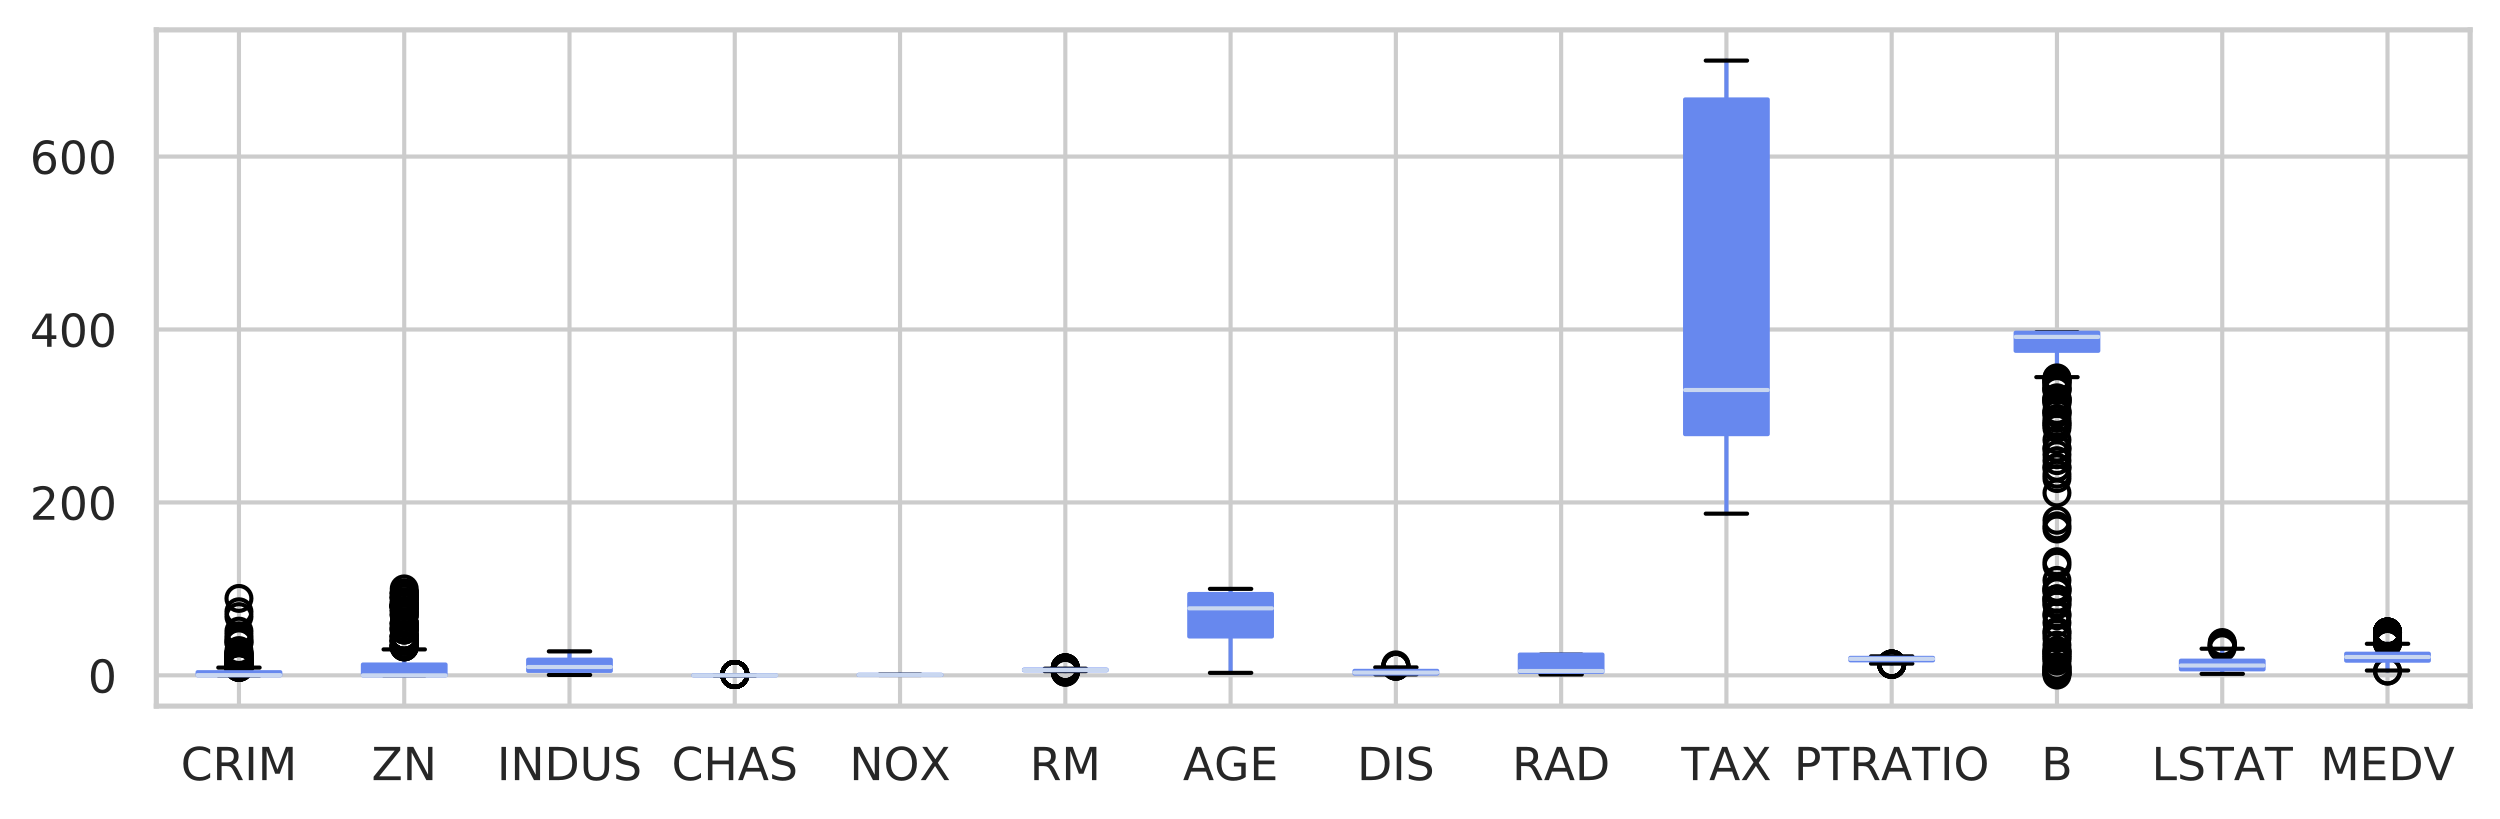 <?xml version="1.0" encoding="utf-8" standalone="no"?>
<!DOCTYPE svg PUBLIC "-//W3C//DTD SVG 1.1//EN"
  "http://www.w3.org/Graphics/SVG/1.1/DTD/svg11.dtd">
<!-- Created with matplotlib (https://matplotlib.org/) -->
<svg height="197.626pt" version="1.1" viewBox="0 0 602.896 197.626" width="602.896pt" xmlns="http://www.w3.org/2000/svg" xmlns:xlink="http://www.w3.org/1999/xlink">
 <defs>
  <style type="text/css">
*{stroke-linecap:butt;stroke-linejoin:round;}
  </style>
 </defs>
 <g id="figure_1">
  <g id="patch_1">
   <path d="M 0 197.626 
L 602.896 197.626 
L 602.896 0 
L 0 0 
z
" style="fill:#ffffff;"/>
  </g>
  <g id="axes_1">
   <g id="patch_2">
    <path d="M 37.696 170.28 
L 595.696 170.28 
L 595.696 7.2 
L 37.696 7.2 
z
" style="fill:#ffffff;"/>
   </g>
   <g id="matplotlib.axis_1">
    <g id="xtick_1">
     <g id="line2d_1">
      <path clip-path="url(#p6f3fc5755b)" d="M 57.625 170.28 
L 57.625 7.2 
" style="fill:none;stroke:#cccccc;stroke-linecap:round;"/>
     </g>
     <g id="text_1">
      <!-- CRIM -->
      <defs>
       <path d="M 64.406 67.281 
L 64.406 56.891 
Q 59.422 61.531 53.781 63.812 
Q 48.141 66.109 41.797 66.109 
Q 29.297 66.109 22.656 58.469 
Q 16.016 50.828 16.016 36.375 
Q 16.016 21.969 22.656 14.328 
Q 29.297 6.688 41.797 6.688 
Q 48.141 6.688 53.781 8.984 
Q 59.422 11.281 64.406 15.922 
L 64.406 5.609 
Q 59.234 2.094 53.438 0.328 
Q 47.656 -1.422 41.219 -1.422 
Q 24.656 -1.422 15.125 8.703 
Q 5.609 18.844 5.609 36.375 
Q 5.609 53.953 15.125 64.078 
Q 24.656 74.219 41.219 74.219 
Q 47.75 74.219 53.531 72.484 
Q 59.328 70.75 64.406 67.281 
z
" id="DejaVuSans-67"/>
       <path d="M 44.391 34.188 
Q 47.562 33.109 50.562 29.594 
Q 53.562 26.078 56.594 19.922 
L 66.609 0 
L 56 0 
L 46.688 18.703 
Q 43.062 26.031 39.672 28.422 
Q 36.281 30.812 30.422 30.812 
L 19.672 30.812 
L 19.672 0 
L 9.812 0 
L 9.812 72.906 
L 32.078 72.906 
Q 44.578 72.906 50.734 67.672 
Q 56.891 62.453 56.891 51.906 
Q 56.891 45.016 53.688 40.469 
Q 50.484 35.938 44.391 34.188 
z
M 19.672 64.797 
L 19.672 38.922 
L 32.078 38.922 
Q 39.203 38.922 42.844 42.219 
Q 46.484 45.516 46.484 51.906 
Q 46.484 58.297 42.844 61.547 
Q 39.203 64.797 32.078 64.797 
z
" id="DejaVuSans-82"/>
       <path d="M 9.812 72.906 
L 19.672 72.906 
L 19.672 0 
L 9.812 0 
z
" id="DejaVuSans-73"/>
       <path d="M 9.812 72.906 
L 24.516 72.906 
L 43.109 23.297 
L 61.812 72.906 
L 76.516 72.906 
L 76.516 0 
L 66.891 0 
L 66.891 64.016 
L 48.094 14.016 
L 38.188 14.016 
L 19.391 64.016 
L 19.391 0 
L 9.812 0 
z
" id="DejaVuSans-77"/>
      </defs>
      <g style="fill:#262626;" transform="translate(43.595 188.138)scale(0.11 -0.11)">
       <use xlink:href="#DejaVuSans-67"/>
       <use x="69.824" xlink:href="#DejaVuSans-82"/>
       <use x="139.307" xlink:href="#DejaVuSans-73"/>
       <use x="168.799" xlink:href="#DejaVuSans-77"/>
      </g>
     </g>
    </g>
    <g id="xtick_2">
     <g id="line2d_2">
      <path clip-path="url(#p6f3fc5755b)" d="M 97.482 170.28 
L 97.482 7.2 
" style="fill:none;stroke:#cccccc;stroke-linecap:round;"/>
     </g>
     <g id="text_2">
      <!-- ZN -->
      <defs>
       <path d="M 5.609 72.906 
L 62.891 72.906 
L 62.891 65.375 
L 16.797 8.297 
L 64.016 8.297 
L 64.016 0 
L 4.5 0 
L 4.5 7.516 
L 50.594 64.594 
L 5.609 64.594 
z
" id="DejaVuSans-90"/>
       <path d="M 9.812 72.906 
L 23.094 72.906 
L 55.422 11.922 
L 55.422 72.906 
L 64.984 72.906 
L 64.984 0 
L 51.703 0 
L 19.391 60.984 
L 19.391 0 
L 9.812 0 
z
" id="DejaVuSans-78"/>
      </defs>
      <g style="fill:#262626;" transform="translate(89.6 188.138)scale(0.11 -0.11)">
       <use xlink:href="#DejaVuSans-90"/>
       <use x="68.506" xlink:href="#DejaVuSans-78"/>
      </g>
     </g>
    </g>
    <g id="xtick_3">
     <g id="line2d_3">
      <path clip-path="url(#p6f3fc5755b)" d="M 137.339 170.28 
L 137.339 7.2 
" style="fill:none;stroke:#cccccc;stroke-linecap:round;"/>
     </g>
     <g id="text_3">
      <!-- INDUS -->
      <defs>
       <path d="M 19.672 64.797 
L 19.672 8.109 
L 31.594 8.109 
Q 46.688 8.109 53.688 14.938 
Q 60.688 21.781 60.688 36.531 
Q 60.688 51.172 53.688 57.984 
Q 46.688 64.797 31.594 64.797 
z
M 9.812 72.906 
L 30.078 72.906 
Q 51.266 72.906 61.172 64.094 
Q 71.094 55.281 71.094 36.531 
Q 71.094 17.672 61.125 8.828 
Q 51.172 0 30.078 0 
L 9.812 0 
z
" id="DejaVuSans-68"/>
       <path d="M 8.688 72.906 
L 18.609 72.906 
L 18.609 28.609 
Q 18.609 16.891 22.844 11.734 
Q 27.094 6.594 36.625 6.594 
Q 46.094 6.594 50.344 11.734 
Q 54.594 16.891 54.594 28.609 
L 54.594 72.906 
L 64.5 72.906 
L 64.5 27.391 
Q 64.5 13.141 57.438 5.859 
Q 50.391 -1.422 36.625 -1.422 
Q 22.797 -1.422 15.734 5.859 
Q 8.688 13.141 8.688 27.391 
z
" id="DejaVuSans-85"/>
       <path d="M 53.516 70.516 
L 53.516 60.891 
Q 47.906 63.578 42.922 64.891 
Q 37.938 66.219 33.297 66.219 
Q 25.25 66.219 20.875 63.094 
Q 16.5 59.969 16.5 54.203 
Q 16.5 49.359 19.406 46.891 
Q 22.312 44.438 30.422 42.922 
L 36.375 41.703 
Q 47.406 39.594 52.656 34.297 
Q 57.906 29 57.906 20.125 
Q 57.906 9.516 50.797 4.047 
Q 43.703 -1.422 29.984 -1.422 
Q 24.812 -1.422 18.969 -0.25 
Q 13.141 0.922 6.891 3.219 
L 6.891 13.375 
Q 12.891 10.016 18.656 8.297 
Q 24.422 6.594 29.984 6.594 
Q 38.422 6.594 43.016 9.906 
Q 47.609 13.234 47.609 19.391 
Q 47.609 24.75 44.312 27.781 
Q 41.016 30.812 33.5 32.328 
L 27.484 33.5 
Q 16.453 35.688 11.516 40.375 
Q 6.594 45.062 6.594 53.422 
Q 6.594 63.094 13.406 68.656 
Q 20.219 74.219 32.172 74.219 
Q 37.312 74.219 42.625 73.281 
Q 47.953 72.359 53.516 70.516 
z
" id="DejaVuSans-83"/>
      </defs>
      <g style="fill:#262626;" transform="translate(119.85 188.138)scale(0.11 -0.11)">
       <use xlink:href="#DejaVuSans-73"/>
       <use x="29.492" xlink:href="#DejaVuSans-78"/>
       <use x="104.297" xlink:href="#DejaVuSans-68"/>
       <use x="181.299" xlink:href="#DejaVuSans-85"/>
       <use x="254.492" xlink:href="#DejaVuSans-83"/>
      </g>
     </g>
    </g>
    <g id="xtick_4">
     <g id="line2d_4">
      <path clip-path="url(#p6f3fc5755b)" d="M 177.196 170.28 
L 177.196 7.2 
" style="fill:none;stroke:#cccccc;stroke-linecap:round;"/>
     </g>
     <g id="text_4">
      <!-- CHAS -->
      <defs>
       <path d="M 9.812 72.906 
L 19.672 72.906 
L 19.672 43.016 
L 55.516 43.016 
L 55.516 72.906 
L 65.375 72.906 
L 65.375 0 
L 55.516 0 
L 55.516 34.719 
L 19.672 34.719 
L 19.672 0 
L 9.812 0 
z
" id="DejaVuSans-72"/>
       <path d="M 34.188 63.188 
L 20.797 26.906 
L 47.609 26.906 
z
M 28.609 72.906 
L 39.797 72.906 
L 67.578 0 
L 57.328 0 
L 50.688 18.703 
L 17.828 18.703 
L 11.188 0 
L 0.781 0 
z
" id="DejaVuSans-65"/>
      </defs>
      <g style="fill:#262626;" transform="translate(161.966 188.138)scale(0.11 -0.11)">
       <use xlink:href="#DejaVuSans-67"/>
       <use x="69.824" xlink:href="#DejaVuSans-72"/>
       <use x="145.02" xlink:href="#DejaVuSans-65"/>
       <use x="213.428" xlink:href="#DejaVuSans-83"/>
      </g>
     </g>
    </g>
    <g id="xtick_5">
     <g id="line2d_5">
      <path clip-path="url(#p6f3fc5755b)" d="M 217.053 170.28 
L 217.053 7.2 
" style="fill:none;stroke:#cccccc;stroke-linecap:round;"/>
     </g>
     <g id="text_5">
      <!-- NOX -->
      <defs>
       <path d="M 39.406 66.219 
Q 28.656 66.219 22.328 58.203 
Q 16.016 50.203 16.016 36.375 
Q 16.016 22.609 22.328 14.594 
Q 28.656 6.594 39.406 6.594 
Q 50.141 6.594 56.422 14.594 
Q 62.703 22.609 62.703 36.375 
Q 62.703 50.203 56.422 58.203 
Q 50.141 66.219 39.406 66.219 
z
M 39.406 74.219 
Q 54.734 74.219 63.906 63.938 
Q 73.094 53.656 73.094 36.375 
Q 73.094 19.141 63.906 8.859 
Q 54.734 -1.422 39.406 -1.422 
Q 24.031 -1.422 14.812 8.828 
Q 5.609 19.094 5.609 36.375 
Q 5.609 53.656 14.812 63.938 
Q 24.031 74.219 39.406 74.219 
z
" id="DejaVuSans-79"/>
       <path d="M 6.297 72.906 
L 16.891 72.906 
L 35.016 45.797 
L 53.219 72.906 
L 63.812 72.906 
L 40.375 37.891 
L 65.375 0 
L 54.781 0 
L 34.281 31 
L 13.625 0 
L 2.984 0 
L 29 38.922 
z
" id="DejaVuSans-88"/>
      </defs>
      <g style="fill:#262626;" transform="translate(204.847 188.138)scale(0.11 -0.11)">
       <use xlink:href="#DejaVuSans-78"/>
       <use x="74.805" xlink:href="#DejaVuSans-79"/>
       <use x="153.422" xlink:href="#DejaVuSans-88"/>
      </g>
     </g>
    </g>
    <g id="xtick_6">
     <g id="line2d_6">
      <path clip-path="url(#p6f3fc5755b)" d="M 256.911 170.28 
L 256.911 7.2 
" style="fill:none;stroke:#cccccc;stroke-linecap:round;"/>
     </g>
     <g id="text_6">
      <!-- RM -->
      <g style="fill:#262626;" transform="translate(248.343 188.138)scale(0.11 -0.11)">
       <use xlink:href="#DejaVuSans-82"/>
       <use x="69.482" xlink:href="#DejaVuSans-77"/>
      </g>
     </g>
    </g>
    <g id="xtick_7">
     <g id="line2d_7">
      <path clip-path="url(#p6f3fc5755b)" d="M 296.768 170.28 
L 296.768 7.2 
" style="fill:none;stroke:#cccccc;stroke-linecap:round;"/>
     </g>
     <g id="text_7">
      <!-- AGE -->
      <defs>
       <path d="M 59.516 10.406 
L 59.516 29.984 
L 43.406 29.984 
L 43.406 38.094 
L 69.281 38.094 
L 69.281 6.781 
Q 63.578 2.734 56.688 0.656 
Q 49.812 -1.422 42 -1.422 
Q 24.906 -1.422 15.25 8.562 
Q 5.609 18.562 5.609 36.375 
Q 5.609 54.25 15.25 64.234 
Q 24.906 74.219 42 74.219 
Q 49.125 74.219 55.547 72.453 
Q 61.969 70.703 67.391 67.281 
L 67.391 56.781 
Q 61.922 61.422 55.766 63.766 
Q 49.609 66.109 42.828 66.109 
Q 29.438 66.109 22.719 58.641 
Q 16.016 51.172 16.016 36.375 
Q 16.016 21.625 22.719 14.156 
Q 29.438 6.688 42.828 6.688 
Q 48.047 6.688 52.141 7.594 
Q 56.25 8.5 59.516 10.406 
z
" id="DejaVuSans-71"/>
       <path d="M 9.812 72.906 
L 55.906 72.906 
L 55.906 64.594 
L 19.672 64.594 
L 19.672 43.016 
L 54.391 43.016 
L 54.391 34.719 
L 19.672 34.719 
L 19.672 8.297 
L 56.781 8.297 
L 56.781 0 
L 9.812 0 
z
" id="DejaVuSans-69"/>
      </defs>
      <g style="fill:#262626;" transform="translate(285.269 188.138)scale(0.11 -0.11)">
       <use xlink:href="#DejaVuSans-65"/>
       <use x="68.393" xlink:href="#DejaVuSans-71"/>
       <use x="145.883" xlink:href="#DejaVuSans-69"/>
      </g>
     </g>
    </g>
    <g id="xtick_8">
     <g id="line2d_8">
      <path clip-path="url(#p6f3fc5755b)" d="M 336.625 170.28 
L 336.625 7.2 
" style="fill:none;stroke:#cccccc;stroke-linecap:round;"/>
     </g>
     <g id="text_8">
      <!-- DIS -->
      <g style="fill:#262626;" transform="translate(327.276 188.138)scale(0.11 -0.11)">
       <use xlink:href="#DejaVuSans-68"/>
       <use x="77.002" xlink:href="#DejaVuSans-73"/>
       <use x="106.494" xlink:href="#DejaVuSans-83"/>
      </g>
     </g>
    </g>
    <g id="xtick_9">
     <g id="line2d_9">
      <path clip-path="url(#p6f3fc5755b)" d="M 376.482 170.28 
L 376.482 7.2 
" style="fill:none;stroke:#cccccc;stroke-linecap:round;"/>
     </g>
     <g id="text_9">
      <!-- RAD -->
      <g style="fill:#262626;" transform="translate(364.666 188.138)scale(0.11 -0.11)">
       <use xlink:href="#DejaVuSans-82"/>
       <use x="69.42" xlink:href="#DejaVuSans-65"/>
       <use x="137.828" xlink:href="#DejaVuSans-68"/>
      </g>
     </g>
    </g>
    <g id="xtick_10">
     <g id="line2d_10">
      <path clip-path="url(#p6f3fc5755b)" d="M 416.339 170.28 
L 416.339 7.2 
" style="fill:none;stroke:#cccccc;stroke-linecap:round;"/>
     </g>
     <g id="text_10">
      <!-- TAX -->
      <defs>
       <path d="M -0.297 72.906 
L 61.375 72.906 
L 61.375 64.594 
L 35.5 64.594 
L 35.5 0 
L 25.594 0 
L 25.594 64.594 
L -0.297 64.594 
z
" id="DejaVuSans-84"/>
      </defs>
      <g style="fill:#262626;" transform="translate(405.456 188.138)scale(0.11 -0.11)">
       <use xlink:href="#DejaVuSans-84"/>
       <use x="60.975" xlink:href="#DejaVuSans-65"/>
       <use x="129.383" xlink:href="#DejaVuSans-88"/>
      </g>
     </g>
    </g>
    <g id="xtick_11">
     <g id="line2d_11">
      <path clip-path="url(#p6f3fc5755b)" d="M 456.196 170.28 
L 456.196 7.2 
" style="fill:none;stroke:#cccccc;stroke-linecap:round;"/>
     </g>
     <g id="text_11">
      <!-- PTRATIO -->
      <defs>
       <path d="M 19.672 64.797 
L 19.672 37.406 
L 32.078 37.406 
Q 38.969 37.406 42.719 40.969 
Q 46.484 44.531 46.484 51.125 
Q 46.484 57.672 42.719 61.234 
Q 38.969 64.797 32.078 64.797 
z
M 9.812 72.906 
L 32.078 72.906 
Q 44.344 72.906 50.609 67.359 
Q 56.891 61.812 56.891 51.125 
Q 56.891 40.328 50.609 34.812 
Q 44.344 29.297 32.078 29.297 
L 19.672 29.297 
L 19.672 0 
L 9.812 0 
z
" id="DejaVuSans-80"/>
      </defs>
      <g style="fill:#262626;" transform="translate(432.635 188.138)scale(0.11 -0.11)">
       <use xlink:href="#DejaVuSans-80"/>
       <use x="60.303" xlink:href="#DejaVuSans-84"/>
       <use x="121.387" xlink:href="#DejaVuSans-82"/>
       <use x="190.807" xlink:href="#DejaVuSans-65"/>
       <use x="259.105" xlink:href="#DejaVuSans-84"/>
       <use x="320.189" xlink:href="#DejaVuSans-73"/>
       <use x="349.682" xlink:href="#DejaVuSans-79"/>
      </g>
     </g>
    </g>
    <g id="xtick_12">
     <g id="line2d_12">
      <path clip-path="url(#p6f3fc5755b)" d="M 496.053 170.28 
L 496.053 7.2 
" style="fill:none;stroke:#cccccc;stroke-linecap:round;"/>
     </g>
     <g id="text_12">
      <!-- B -->
      <defs>
       <path d="M 19.672 34.812 
L 19.672 8.109 
L 35.5 8.109 
Q 43.453 8.109 47.281 11.406 
Q 51.125 14.703 51.125 21.484 
Q 51.125 28.328 47.281 31.562 
Q 43.453 34.812 35.5 34.812 
z
M 19.672 64.797 
L 19.672 42.828 
L 34.281 42.828 
Q 41.5 42.828 45.031 45.531 
Q 48.578 48.25 48.578 53.812 
Q 48.578 59.328 45.031 62.062 
Q 41.5 64.797 34.281 64.797 
z
M 9.812 72.906 
L 35.016 72.906 
Q 46.297 72.906 52.391 68.219 
Q 58.5 63.531 58.5 54.891 
Q 58.5 48.188 55.375 44.234 
Q 52.25 40.281 46.188 39.312 
Q 53.469 37.75 57.5 32.781 
Q 61.531 27.828 61.531 20.406 
Q 61.531 10.641 54.891 5.312 
Q 48.25 0 35.984 0 
L 9.812 0 
z
" id="DejaVuSans-66"/>
      </defs>
      <g style="fill:#262626;" transform="translate(492.28 188.138)scale(0.11 -0.11)">
       <use xlink:href="#DejaVuSans-66"/>
      </g>
     </g>
    </g>
    <g id="xtick_13">
     <g id="line2d_13">
      <path clip-path="url(#p6f3fc5755b)" d="M 535.911 170.28 
L 535.911 7.2 
" style="fill:none;stroke:#cccccc;stroke-linecap:round;"/>
     </g>
     <g id="text_13">
      <!-- LSTAT -->
      <defs>
       <path d="M 9.812 72.906 
L 19.672 72.906 
L 19.672 8.297 
L 55.172 8.297 
L 55.172 0 
L 9.812 0 
z
" id="DejaVuSans-76"/>
      </defs>
      <g style="fill:#262626;" transform="translate(518.885 188.138)scale(0.11 -0.11)">
       <use xlink:href="#DejaVuSans-76"/>
       <use x="55.713" xlink:href="#DejaVuSans-83"/>
       <use x="119.189" xlink:href="#DejaVuSans-84"/>
       <use x="180.164" xlink:href="#DejaVuSans-65"/>
       <use x="248.463" xlink:href="#DejaVuSans-84"/>
      </g>
     </g>
    </g>
    <g id="xtick_14">
     <g id="line2d_14">
      <path clip-path="url(#p6f3fc5755b)" d="M 575.768 170.28 
L 575.768 7.2 
" style="fill:none;stroke:#cccccc;stroke-linecap:round;"/>
     </g>
     <g id="text_14">
      <!-- MEDV -->
      <defs>
       <path d="M 28.609 0 
L 0.781 72.906 
L 11.078 72.906 
L 34.188 11.531 
L 57.328 72.906 
L 67.578 72.906 
L 39.797 0 
z
" id="DejaVuSans-86"/>
      </defs>
      <g style="fill:#262626;" transform="translate(559.55 188.138)scale(0.11 -0.11)">
       <use xlink:href="#DejaVuSans-77"/>
       <use x="86.279" xlink:href="#DejaVuSans-69"/>
       <use x="149.463" xlink:href="#DejaVuSans-68"/>
       <use x="226.449" xlink:href="#DejaVuSans-86"/>
      </g>
     </g>
    </g>
   </g>
   <g id="matplotlib.axis_2">
    <g id="ytick_1">
     <g id="line2d_15">
      <path clip-path="url(#p6f3fc5755b)" d="M 37.696 162.867 
L 595.696 162.867 
" style="fill:none;stroke:#cccccc;stroke-linecap:round;"/>
     </g>
     <g id="text_15">
      <!-- 0 -->
      <defs>
       <path d="M 31.781 66.406 
Q 24.172 66.406 20.328 58.906 
Q 16.5 51.422 16.5 36.375 
Q 16.5 21.391 20.328 13.891 
Q 24.172 6.391 31.781 6.391 
Q 39.453 6.391 43.281 13.891 
Q 47.125 21.391 47.125 36.375 
Q 47.125 51.422 43.281 58.906 
Q 39.453 66.406 31.781 66.406 
z
M 31.781 74.219 
Q 44.047 74.219 50.516 64.516 
Q 56.984 54.828 56.984 36.375 
Q 56.984 17.969 50.516 8.266 
Q 44.047 -1.422 31.781 -1.422 
Q 19.531 -1.422 13.062 8.266 
Q 6.594 17.969 6.594 36.375 
Q 6.594 54.828 13.062 64.516 
Q 19.531 74.219 31.781 74.219 
z
" id="DejaVuSans-48"/>
      </defs>
      <g style="fill:#262626;" transform="translate(21.198 167.046)scale(0.11 -0.11)">
       <use xlink:href="#DejaVuSans-48"/>
      </g>
     </g>
    </g>
    <g id="ytick_2">
     <g id="line2d_16">
      <path clip-path="url(#p6f3fc5755b)" d="M 37.696 121.164 
L 595.696 121.164 
" style="fill:none;stroke:#cccccc;stroke-linecap:round;"/>
     </g>
     <g id="text_16">
      <!-- 200 -->
      <defs>
       <path d="M 19.188 8.297 
L 53.609 8.297 
L 53.609 0 
L 7.328 0 
L 7.328 8.297 
Q 12.938 14.109 22.625 23.891 
Q 32.328 33.688 34.812 36.531 
Q 39.547 41.844 41.422 45.531 
Q 43.312 49.219 43.312 52.781 
Q 43.312 58.594 39.234 62.25 
Q 35.156 65.922 28.609 65.922 
Q 23.969 65.922 18.812 64.312 
Q 13.672 62.703 7.812 59.422 
L 7.812 69.391 
Q 13.766 71.781 18.938 73 
Q 24.125 74.219 28.422 74.219 
Q 39.75 74.219 46.484 68.547 
Q 53.219 62.891 53.219 53.422 
Q 53.219 48.922 51.531 44.891 
Q 49.859 40.875 45.406 35.406 
Q 44.188 33.984 37.641 27.219 
Q 31.109 20.453 19.188 8.297 
z
" id="DejaVuSans-50"/>
      </defs>
      <g style="fill:#262626;" transform="translate(7.2 125.343)scale(0.11 -0.11)">
       <use xlink:href="#DejaVuSans-50"/>
       <use x="63.623" xlink:href="#DejaVuSans-48"/>
       <use x="127.246" xlink:href="#DejaVuSans-48"/>
      </g>
     </g>
    </g>
    <g id="ytick_3">
     <g id="line2d_17">
      <path clip-path="url(#p6f3fc5755b)" d="M 37.696 79.461 
L 595.696 79.461 
" style="fill:none;stroke:#cccccc;stroke-linecap:round;"/>
     </g>
     <g id="text_17">
      <!-- 400 -->
      <defs>
       <path d="M 37.797 64.312 
L 12.891 25.391 
L 37.797 25.391 
z
M 35.203 72.906 
L 47.609 72.906 
L 47.609 25.391 
L 58.016 25.391 
L 58.016 17.188 
L 47.609 17.188 
L 47.609 0 
L 37.797 0 
L 37.797 17.188 
L 4.891 17.188 
L 4.891 26.703 
z
" id="DejaVuSans-52"/>
      </defs>
      <g style="fill:#262626;" transform="translate(7.2 83.64)scale(0.11 -0.11)">
       <use xlink:href="#DejaVuSans-52"/>
       <use x="63.623" xlink:href="#DejaVuSans-48"/>
       <use x="127.246" xlink:href="#DejaVuSans-48"/>
      </g>
     </g>
    </g>
    <g id="ytick_4">
     <g id="line2d_18">
      <path clip-path="url(#p6f3fc5755b)" d="M 37.696 37.758 
L 595.696 37.758 
" style="fill:none;stroke:#cccccc;stroke-linecap:round;"/>
     </g>
     <g id="text_18">
      <!-- 600 -->
      <defs>
       <path d="M 33.016 40.375 
Q 26.375 40.375 22.484 35.828 
Q 18.609 31.297 18.609 23.391 
Q 18.609 15.531 22.484 10.953 
Q 26.375 6.391 33.016 6.391 
Q 39.656 6.391 43.531 10.953 
Q 47.406 15.531 47.406 23.391 
Q 47.406 31.297 43.531 35.828 
Q 39.656 40.375 33.016 40.375 
z
M 52.594 71.297 
L 52.594 62.312 
Q 48.875 64.062 45.094 64.984 
Q 41.312 65.922 37.594 65.922 
Q 27.828 65.922 22.672 59.328 
Q 17.531 52.734 16.797 39.406 
Q 19.672 43.656 24.016 45.922 
Q 28.375 48.188 33.594 48.188 
Q 44.578 48.188 50.953 41.516 
Q 57.328 34.859 57.328 23.391 
Q 57.328 12.156 50.688 5.359 
Q 44.047 -1.422 33.016 -1.422 
Q 20.359 -1.422 13.672 8.266 
Q 6.984 17.969 6.984 36.375 
Q 6.984 53.656 15.188 63.938 
Q 23.391 74.219 37.203 74.219 
Q 40.922 74.219 44.703 73.484 
Q 48.484 72.75 52.594 71.297 
z
" id="DejaVuSans-54"/>
      </defs>
      <g style="fill:#262626;" transform="translate(7.2 41.937)scale(0.11 -0.11)">
       <use xlink:href="#DejaVuSans-54"/>
       <use x="63.623" xlink:href="#DejaVuSans-48"/>
       <use x="127.246" xlink:href="#DejaVuSans-48"/>
      </g>
     </g>
    </g>
   </g>
   <g id="line2d_19">
    <path clip-path="url(#p6f3fc5755b)" d="M 57.625 162.85 
L 57.625 162.866 
" style="fill:none;stroke:#6788ee;stroke-linecap:round;"/>
   </g>
   <g id="line2d_20">
    <path clip-path="url(#p6f3fc5755b)" d="M 57.625 162.101 
L 57.625 160.994 
" style="fill:none;stroke:#6788ee;stroke-linecap:round;"/>
   </g>
   <g id="line2d_21">
    <path clip-path="url(#p6f3fc5755b)" d="M 52.643 162.866 
L 62.607 162.866 
" style="fill:none;stroke:#000000;stroke-linecap:round;"/>
   </g>
   <g id="line2d_22">
    <path clip-path="url(#p6f3fc5755b)" d="M 52.643 160.994 
L 62.607 160.994 
" style="fill:none;stroke:#000000;stroke-linecap:round;"/>
   </g>
   <g id="line2d_23">
    <defs>
     <path d="M 0 3 
C 0.796 3 1.559 2.684 2.121 2.121 
C 2.684 1.559 3 0.796 3 0 
C 3 -0.796 2.684 -1.559 2.121 -2.121 
C 1.559 -2.684 0.796 -3 0 -3 
C -0.796 -3 -1.559 -2.684 -2.121 -2.121 
C -2.684 -1.559 -3 -0.796 -3 0 
C -3 0.796 -2.684 1.559 -2.121 2.121 
C -1.559 2.684 -0.796 3 0 3 
z
" id="mf8dc879d0d" style="stroke:#000000;"/>
    </defs>
    <g clip-path="url(#p6f3fc5755b)">
     <use style="fill-opacity:0;stroke:#000000;" x="57.625" xlink:href="#mf8dc879d0d" y="160.048"/>
     <use style="fill-opacity:0;stroke:#000000;" x="57.625" xlink:href="#mf8dc879d0d" y="160.942"/>
     <use style="fill-opacity:0;stroke:#000000;" x="57.625" xlink:href="#mf8dc879d0d" y="160.551"/>
     <use style="fill-opacity:0;stroke:#000000;" x="57.625" xlink:href="#mf8dc879d0d" y="159.01"/>
     <use style="fill-opacity:0;stroke:#000000;" x="57.625" xlink:href="#mf8dc879d0d" y="158.778"/>
     <use style="fill-opacity:0;stroke:#000000;" x="57.625" xlink:href="#mf8dc879d0d" y="159.679"/>
     <use style="fill-opacity:0;stroke:#000000;" x="57.625" xlink:href="#mf8dc879d0d" y="160.819"/>
     <use style="fill-opacity:0;stroke:#000000;" x="57.625" xlink:href="#mf8dc879d0d" y="157.936"/>
     <use style="fill-opacity:0;stroke:#000000;" x="57.625" xlink:href="#mf8dc879d0d" y="159.142"/>
     <use style="fill-opacity:0;stroke:#000000;" x="57.625" xlink:href="#mf8dc879d0d" y="144.314"/>
     <use style="fill-opacity:0;stroke:#000000;" x="57.625" xlink:href="#mf8dc879d0d" y="159.557"/>
     <use style="fill-opacity:0;stroke:#000000;" x="57.625" xlink:href="#mf8dc879d0d" y="160.952"/>
     <use style="fill-opacity:0;stroke:#000000;" x="57.625" xlink:href="#mf8dc879d0d" y="158.679"/>
     <use style="fill-opacity:0;stroke:#000000;" x="57.625" xlink:href="#mf8dc879d0d" y="159.362"/>
     <use style="fill-opacity:0;stroke:#000000;" x="57.625" xlink:href="#mf8dc879d0d" y="157.781"/>
     <use style="fill-opacity:0;stroke:#000000;" x="57.625" xlink:href="#mf8dc879d0d" y="158.155"/>
     <use style="fill-opacity:0;stroke:#000000;" x="57.625" xlink:href="#mf8dc879d0d" y="159.878"/>
     <use style="fill-opacity:0;stroke:#000000;" x="57.625" xlink:href="#mf8dc879d0d" y="160.453"/>
     <use style="fill-opacity:0;stroke:#000000;" x="57.625" xlink:href="#mf8dc879d0d" y="160.082"/>
     <use style="fill-opacity:0;stroke:#000000;" x="57.625" xlink:href="#mf8dc879d0d" y="154.87"/>
     <use style="fill-opacity:0;stroke:#000000;" x="57.625" xlink:href="#mf8dc879d0d" y="160.8"/>
     <use style="fill-opacity:0;stroke:#000000;" x="57.625" xlink:href="#mf8dc879d0d" y="157.645"/>
     <use style="fill-opacity:0;stroke:#000000;" x="57.625" xlink:href="#mf8dc879d0d" y="159.899"/>
     <use style="fill-opacity:0;stroke:#000000;" x="57.625" xlink:href="#mf8dc879d0d" y="160.866"/>
     <use style="fill-opacity:0;stroke:#000000;" x="57.625" xlink:href="#mf8dc879d0d" y="157.696"/>
     <use style="fill-opacity:0;stroke:#000000;" x="57.625" xlink:href="#mf8dc879d0d" y="154.208"/>
     <use style="fill-opacity:0;stroke:#000000;" x="57.625" xlink:href="#mf8dc879d0d" y="148.705"/>
     <use style="fill-opacity:0;stroke:#000000;" x="57.625" xlink:href="#mf8dc879d0d" y="158.548"/>
     <use style="fill-opacity:0;stroke:#000000;" x="57.625" xlink:href="#mf8dc879d0d" y="160.375"/>
     <use style="fill-opacity:0;stroke:#000000;" x="57.625" xlink:href="#mf8dc879d0d" y="159.857"/>
     <use style="fill-opacity:0;stroke:#000000;" x="57.625" xlink:href="#mf8dc879d0d" y="152.205"/>
     <use style="fill-opacity:0;stroke:#000000;" x="57.625" xlink:href="#mf8dc879d0d" y="159.937"/>
     <use style="fill-opacity:0;stroke:#000000;" x="57.625" xlink:href="#mf8dc879d0d" y="158.945"/>
     <use style="fill-opacity:0;stroke:#000000;" x="57.625" xlink:href="#mf8dc879d0d" y="156.892"/>
     <use style="fill-opacity:0;stroke:#000000;" x="57.625" xlink:href="#mf8dc879d0d" y="153.328"/>
     <use style="fill-opacity:0;stroke:#000000;" x="57.625" xlink:href="#mf8dc879d0d" y="159.096"/>
     <use style="fill-opacity:0;stroke:#000000;" x="57.625" xlink:href="#mf8dc879d0d" y="160.608"/>
     <use style="fill-opacity:0;stroke:#000000;" x="57.625" xlink:href="#mf8dc879d0d" y="157.458"/>
     <use style="fill-opacity:0;stroke:#000000;" x="57.625" xlink:href="#mf8dc879d0d" y="147.534"/>
     <use style="fill-opacity:0;stroke:#000000;" x="57.625" xlink:href="#mf8dc879d0d" y="160.404"/>
     <use style="fill-opacity:0;stroke:#000000;" x="57.625" xlink:href="#mf8dc879d0d" y="160.555"/>
     <use style="fill-opacity:0;stroke:#000000;" x="57.625" xlink:href="#mf8dc879d0d" y="160.355"/>
     <use style="fill-opacity:0;stroke:#000000;" x="57.625" xlink:href="#mf8dc879d0d" y="159.56"/>
     <use style="fill-opacity:0;stroke:#000000;" x="57.625" xlink:href="#mf8dc879d0d" y="160.314"/>
     <use style="fill-opacity:0;stroke:#000000;" x="57.625" xlink:href="#mf8dc879d0d" y="155.014"/>
     <use style="fill-opacity:0;stroke:#000000;" x="57.625" xlink:href="#mf8dc879d0d" y="160.92"/>
     <use style="fill-opacity:0;stroke:#000000;" x="57.625" xlink:href="#mf8dc879d0d" y="160.769"/>
     <use style="fill-opacity:0;stroke:#000000;" x="57.625" xlink:href="#mf8dc879d0d" y="159.966"/>
     <use style="fill-opacity:0;stroke:#000000;" x="57.625" xlink:href="#mf8dc879d0d" y="160.54"/>
     <use style="fill-opacity:0;stroke:#000000;" x="57.625" xlink:href="#mf8dc879d0d" y="159.86"/>
     <use style="fill-opacity:0;stroke:#000000;" x="57.625" xlink:href="#mf8dc879d0d" y="159.703"/>
     <use style="fill-opacity:0;stroke:#000000;" x="57.625" xlink:href="#mf8dc879d0d" y="160.015"/>
     <use style="fill-opacity:0;stroke:#000000;" x="57.625" xlink:href="#mf8dc879d0d" y="160.909"/>
     <use style="fill-opacity:0;stroke:#000000;" x="57.625" xlink:href="#mf8dc879d0d" y="158.269"/>
     <use style="fill-opacity:0;stroke:#000000;" x="57.625" xlink:href="#mf8dc879d0d" y="160.84"/>
     <use style="fill-opacity:0;stroke:#000000;" x="57.625" xlink:href="#mf8dc879d0d" y="160.789"/>
     <use style="fill-opacity:0;stroke:#000000;" x="57.625" xlink:href="#mf8dc879d0d" y="160.198"/>
     <use style="fill-opacity:0;stroke:#000000;" x="57.625" xlink:href="#mf8dc879d0d" y="160.642"/>
     <use style="fill-opacity:0;stroke:#000000;" x="57.625" xlink:href="#mf8dc879d0d" y="160.798"/>
     <use style="fill-opacity:0;stroke:#000000;" x="57.625" xlink:href="#mf8dc879d0d" y="160.922"/>
     <use style="fill-opacity:0;stroke:#000000;" x="57.625" xlink:href="#mf8dc879d0d" y="160.884"/>
     <use style="fill-opacity:0;stroke:#000000;" x="57.625" xlink:href="#mf8dc879d0d" y="159.619"/>
     <use style="fill-opacity:0;stroke:#000000;" x="57.625" xlink:href="#mf8dc879d0d" y="160.141"/>
     <use style="fill-opacity:0;stroke:#000000;" x="57.625" xlink:href="#mf8dc879d0d" y="159.735"/>
     <use style="fill-opacity:0;stroke:#000000;" x="57.625" xlink:href="#mf8dc879d0d" y="160.734"/>
     <use style="fill-opacity:0;stroke:#000000;" x="57.625" xlink:href="#mf8dc879d0d" y="159.878"/>
    </g>
   </g>
   <g id="line2d_24">
    <path clip-path="url(#p6f3fc5755b)" d="M 97.482 162.867 
L 97.482 162.867 
" style="fill:none;stroke:#6788ee;stroke-linecap:round;"/>
   </g>
   <g id="line2d_25">
    <path clip-path="url(#p6f3fc5755b)" d="M 97.482 160.261 
L 97.482 156.612 
" style="fill:none;stroke:#6788ee;stroke-linecap:round;"/>
   </g>
   <g id="line2d_26">
    <path clip-path="url(#p6f3fc5755b)" d="M 92.5 162.867 
L 102.464 162.867 
" style="fill:none;stroke:#000000;stroke-linecap:round;"/>
   </g>
   <g id="line2d_27">
    <path clip-path="url(#p6f3fc5755b)" d="M 92.5 156.612 
L 102.464 156.612 
" style="fill:none;stroke:#000000;stroke-linecap:round;"/>
   </g>
   <g id="line2d_28">
    <g clip-path="url(#p6f3fc5755b)">
     <use style="fill-opacity:0;stroke:#000000;" x="97.482" xlink:href="#mf8dc879d0d" y="147.229"/>
     <use style="fill-opacity:0;stroke:#000000;" x="97.482" xlink:href="#mf8dc879d0d" y="147.229"/>
     <use style="fill-opacity:0;stroke:#000000;" x="97.482" xlink:href="#mf8dc879d0d" y="147.229"/>
     <use style="fill-opacity:0;stroke:#000000;" x="97.482" xlink:href="#mf8dc879d0d" y="144.101"/>
     <use style="fill-opacity:0;stroke:#000000;" x="97.482" xlink:href="#mf8dc879d0d" y="145.143"/>
     <use style="fill-opacity:0;stroke:#000000;" x="97.482" xlink:href="#mf8dc879d0d" y="142.016"/>
     <use style="fill-opacity:0;stroke:#000000;" x="97.482" xlink:href="#mf8dc879d0d" y="146.186"/>
     <use style="fill-opacity:0;stroke:#000000;" x="97.482" xlink:href="#mf8dc879d0d" y="146.186"/>
     <use style="fill-opacity:0;stroke:#000000;" x="97.482" xlink:href="#mf8dc879d0d" y="153.484"/>
     <use style="fill-opacity:0;stroke:#000000;" x="97.482" xlink:href="#mf8dc879d0d" y="153.484"/>
     <use style="fill-opacity:0;stroke:#000000;" x="97.482" xlink:href="#mf8dc879d0d" y="153.484"/>
     <use style="fill-opacity:0;stroke:#000000;" x="97.482" xlink:href="#mf8dc879d0d" y="153.484"/>
     <use style="fill-opacity:0;stroke:#000000;" x="97.482" xlink:href="#mf8dc879d0d" y="153.484"/>
     <use style="fill-opacity:0;stroke:#000000;" x="97.482" xlink:href="#mf8dc879d0d" y="153.484"/>
     <use style="fill-opacity:0;stroke:#000000;" x="97.482" xlink:href="#mf8dc879d0d" y="150.356"/>
     <use style="fill-opacity:0;stroke:#000000;" x="97.482" xlink:href="#mf8dc879d0d" y="150.356"/>
     <use style="fill-opacity:0;stroke:#000000;" x="97.482" xlink:href="#mf8dc879d0d" y="146.186"/>
     <use style="fill-opacity:0;stroke:#000000;" x="97.482" xlink:href="#mf8dc879d0d" y="146.186"/>
     <use style="fill-opacity:0;stroke:#000000;" x="97.482" xlink:href="#mf8dc879d0d" y="146.186"/>
     <use style="fill-opacity:0;stroke:#000000;" x="97.482" xlink:href="#mf8dc879d0d" y="146.186"/>
     <use style="fill-opacity:0;stroke:#000000;" x="97.482" xlink:href="#mf8dc879d0d" y="143.058"/>
     <use style="fill-opacity:0;stroke:#000000;" x="97.482" xlink:href="#mf8dc879d0d" y="143.058"/>
     <use style="fill-opacity:0;stroke:#000000;" x="97.482" xlink:href="#mf8dc879d0d" y="145.665"/>
     <use style="fill-opacity:0;stroke:#000000;" x="97.482" xlink:href="#mf8dc879d0d" y="145.665"/>
     <use style="fill-opacity:0;stroke:#000000;" x="97.482" xlink:href="#mf8dc879d0d" y="143.058"/>
     <use style="fill-opacity:0;stroke:#000000;" x="97.482" xlink:href="#mf8dc879d0d" y="143.058"/>
     <use style="fill-opacity:0;stroke:#000000;" x="97.482" xlink:href="#mf8dc879d0d" y="146.186"/>
     <use style="fill-opacity:0;stroke:#000000;" x="97.482" xlink:href="#mf8dc879d0d" y="146.186"/>
     <use style="fill-opacity:0;stroke:#000000;" x="97.482" xlink:href="#mf8dc879d0d" y="144.101"/>
     <use style="fill-opacity:0;stroke:#000000;" x="97.482" xlink:href="#mf8dc879d0d" y="154.527"/>
     <use style="fill-opacity:0;stroke:#000000;" x="97.482" xlink:href="#mf8dc879d0d" y="154.527"/>
     <use style="fill-opacity:0;stroke:#000000;" x="97.482" xlink:href="#mf8dc879d0d" y="154.527"/>
     <use style="fill-opacity:0;stroke:#000000;" x="97.482" xlink:href="#mf8dc879d0d" y="154.527"/>
     <use style="fill-opacity:0;stroke:#000000;" x="97.482" xlink:href="#mf8dc879d0d" y="154.527"/>
     <use style="fill-opacity:0;stroke:#000000;" x="97.482" xlink:href="#mf8dc879d0d" y="144.101"/>
     <use style="fill-opacity:0;stroke:#000000;" x="97.482" xlink:href="#mf8dc879d0d" y="144.101"/>
     <use style="fill-opacity:0;stroke:#000000;" x="97.482" xlink:href="#mf8dc879d0d" y="151.399"/>
     <use style="fill-opacity:0;stroke:#000000;" x="97.482" xlink:href="#mf8dc879d0d" y="146.186"/>
     <use style="fill-opacity:0;stroke:#000000;" x="97.482" xlink:href="#mf8dc879d0d" y="151.92"/>
     <use style="fill-opacity:0;stroke:#000000;" x="97.482" xlink:href="#mf8dc879d0d" y="151.92"/>
     <use style="fill-opacity:0;stroke:#000000;" x="97.482" xlink:href="#mf8dc879d0d" y="151.92"/>
     <use style="fill-opacity:0;stroke:#000000;" x="97.482" xlink:href="#mf8dc879d0d" y="146.186"/>
     <use style="fill-opacity:0;stroke:#000000;" x="97.482" xlink:href="#mf8dc879d0d" y="146.186"/>
     <use style="fill-opacity:0;stroke:#000000;" x="97.482" xlink:href="#mf8dc879d0d" y="146.186"/>
     <use style="fill-opacity:0;stroke:#000000;" x="97.482" xlink:href="#mf8dc879d0d" y="148.271"/>
     <use style="fill-opacity:0;stroke:#000000;" x="97.482" xlink:href="#mf8dc879d0d" y="148.271"/>
     <use style="fill-opacity:0;stroke:#000000;" x="97.482" xlink:href="#mf8dc879d0d" y="148.271"/>
     <use style="fill-opacity:0;stroke:#000000;" x="97.482" xlink:href="#mf8dc879d0d" y="155.778"/>
     <use style="fill-opacity:0;stroke:#000000;" x="97.482" xlink:href="#mf8dc879d0d" y="155.778"/>
     <use style="fill-opacity:0;stroke:#000000;" x="97.482" xlink:href="#mf8dc879d0d" y="155.778"/>
     <use style="fill-opacity:0;stroke:#000000;" x="97.482" xlink:href="#mf8dc879d0d" y="155.986"/>
     <use style="fill-opacity:0;stroke:#000000;" x="97.482" xlink:href="#mf8dc879d0d" y="155.986"/>
     <use style="fill-opacity:0;stroke:#000000;" x="97.482" xlink:href="#mf8dc879d0d" y="155.986"/>
     <use style="fill-opacity:0;stroke:#000000;" x="97.482" xlink:href="#mf8dc879d0d" y="155.986"/>
     <use style="fill-opacity:0;stroke:#000000;" x="97.482" xlink:href="#mf8dc879d0d" y="155.569"/>
     <use style="fill-opacity:0;stroke:#000000;" x="97.482" xlink:href="#mf8dc879d0d" y="155.569"/>
     <use style="fill-opacity:0;stroke:#000000;" x="97.482" xlink:href="#mf8dc879d0d" y="155.569"/>
     <use style="fill-opacity:0;stroke:#000000;" x="97.482" xlink:href="#mf8dc879d0d" y="151.399"/>
     <use style="fill-opacity:0;stroke:#000000;" x="97.482" xlink:href="#mf8dc879d0d" y="151.399"/>
     <use style="fill-opacity:0;stroke:#000000;" x="97.482" xlink:href="#mf8dc879d0d" y="145.143"/>
     <use style="fill-opacity:0;stroke:#000000;" x="97.482" xlink:href="#mf8dc879d0d" y="146.186"/>
     <use style="fill-opacity:0;stroke:#000000;" x="97.482" xlink:href="#mf8dc879d0d" y="154.527"/>
     <use style="fill-opacity:0;stroke:#000000;" x="97.482" xlink:href="#mf8dc879d0d" y="154.527"/>
     <use style="fill-opacity:0;stroke:#000000;" x="97.482" xlink:href="#mf8dc879d0d" y="150.356"/>
     <use style="fill-opacity:0;stroke:#000000;" x="97.482" xlink:href="#mf8dc879d0d" y="150.356"/>
     <use style="fill-opacity:0;stroke:#000000;" x="97.482" xlink:href="#mf8dc879d0d" y="144.101"/>
     <use style="fill-opacity:0;stroke:#000000;" x="97.482" xlink:href="#mf8dc879d0d" y="146.186"/>
     <use style="fill-opacity:0;stroke:#000000;" x="97.482" xlink:href="#mf8dc879d0d" y="146.186"/>
    </g>
   </g>
   <g id="line2d_29">
    <path clip-path="url(#p6f3fc5755b)" d="M 137.339 161.785 
L 137.339 162.771 
" style="fill:none;stroke:#6788ee;stroke-linecap:round;"/>
   </g>
   <g id="line2d_30">
    <path clip-path="url(#p6f3fc5755b)" d="M 137.339 159.093 
L 137.339 157.083 
" style="fill:none;stroke:#6788ee;stroke-linecap:round;"/>
   </g>
   <g id="line2d_31">
    <path clip-path="url(#p6f3fc5755b)" d="M 132.357 162.771 
L 142.321 162.771 
" style="fill:none;stroke:#000000;stroke-linecap:round;"/>
   </g>
   <g id="line2d_32">
    <path clip-path="url(#p6f3fc5755b)" d="M 132.357 157.083 
L 142.321 157.083 
" style="fill:none;stroke:#000000;stroke-linecap:round;"/>
   </g>
   <g id="line2d_33"/>
   <g id="line2d_34">
    <path clip-path="url(#p6f3fc5755b)" d="M 177.196 162.867 
L 177.196 162.867 
" style="fill:none;stroke:#6788ee;stroke-linecap:round;"/>
   </g>
   <g id="line2d_35">
    <path clip-path="url(#p6f3fc5755b)" d="M 177.196 162.867 
L 177.196 162.867 
" style="fill:none;stroke:#6788ee;stroke-linecap:round;"/>
   </g>
   <g id="line2d_36">
    <path clip-path="url(#p6f3fc5755b)" d="M 172.214 162.867 
L 182.178 162.867 
" style="fill:none;stroke:#000000;stroke-linecap:round;"/>
   </g>
   <g id="line2d_37">
    <path clip-path="url(#p6f3fc5755b)" d="M 172.214 162.867 
L 182.178 162.867 
" style="fill:none;stroke:#000000;stroke-linecap:round;"/>
   </g>
   <g id="line2d_38">
    <g clip-path="url(#p6f3fc5755b)">
     <use style="fill-opacity:0;stroke:#000000;" x="177.196" xlink:href="#mf8dc879d0d" y="162.659"/>
     <use style="fill-opacity:0;stroke:#000000;" x="177.196" xlink:href="#mf8dc879d0d" y="162.659"/>
     <use style="fill-opacity:0;stroke:#000000;" x="177.196" xlink:href="#mf8dc879d0d" y="162.659"/>
     <use style="fill-opacity:0;stroke:#000000;" x="177.196" xlink:href="#mf8dc879d0d" y="162.659"/>
     <use style="fill-opacity:0;stroke:#000000;" x="177.196" xlink:href="#mf8dc879d0d" y="162.659"/>
     <use style="fill-opacity:0;stroke:#000000;" x="177.196" xlink:href="#mf8dc879d0d" y="162.659"/>
     <use style="fill-opacity:0;stroke:#000000;" x="177.196" xlink:href="#mf8dc879d0d" y="162.659"/>
     <use style="fill-opacity:0;stroke:#000000;" x="177.196" xlink:href="#mf8dc879d0d" y="162.659"/>
     <use style="fill-opacity:0;stroke:#000000;" x="177.196" xlink:href="#mf8dc879d0d" y="162.659"/>
     <use style="fill-opacity:0;stroke:#000000;" x="177.196" xlink:href="#mf8dc879d0d" y="162.659"/>
     <use style="fill-opacity:0;stroke:#000000;" x="177.196" xlink:href="#mf8dc879d0d" y="162.659"/>
     <use style="fill-opacity:0;stroke:#000000;" x="177.196" xlink:href="#mf8dc879d0d" y="162.659"/>
     <use style="fill-opacity:0;stroke:#000000;" x="177.196" xlink:href="#mf8dc879d0d" y="162.659"/>
     <use style="fill-opacity:0;stroke:#000000;" x="177.196" xlink:href="#mf8dc879d0d" y="162.659"/>
     <use style="fill-opacity:0;stroke:#000000;" x="177.196" xlink:href="#mf8dc879d0d" y="162.659"/>
     <use style="fill-opacity:0;stroke:#000000;" x="177.196" xlink:href="#mf8dc879d0d" y="162.659"/>
     <use style="fill-opacity:0;stroke:#000000;" x="177.196" xlink:href="#mf8dc879d0d" y="162.659"/>
     <use style="fill-opacity:0;stroke:#000000;" x="177.196" xlink:href="#mf8dc879d0d" y="162.659"/>
     <use style="fill-opacity:0;stroke:#000000;" x="177.196" xlink:href="#mf8dc879d0d" y="162.659"/>
     <use style="fill-opacity:0;stroke:#000000;" x="177.196" xlink:href="#mf8dc879d0d" y="162.659"/>
     <use style="fill-opacity:0;stroke:#000000;" x="177.196" xlink:href="#mf8dc879d0d" y="162.659"/>
     <use style="fill-opacity:0;stroke:#000000;" x="177.196" xlink:href="#mf8dc879d0d" y="162.659"/>
     <use style="fill-opacity:0;stroke:#000000;" x="177.196" xlink:href="#mf8dc879d0d" y="162.659"/>
     <use style="fill-opacity:0;stroke:#000000;" x="177.196" xlink:href="#mf8dc879d0d" y="162.659"/>
     <use style="fill-opacity:0;stroke:#000000;" x="177.196" xlink:href="#mf8dc879d0d" y="162.659"/>
     <use style="fill-opacity:0;stroke:#000000;" x="177.196" xlink:href="#mf8dc879d0d" y="162.659"/>
     <use style="fill-opacity:0;stroke:#000000;" x="177.196" xlink:href="#mf8dc879d0d" y="162.659"/>
     <use style="fill-opacity:0;stroke:#000000;" x="177.196" xlink:href="#mf8dc879d0d" y="162.659"/>
     <use style="fill-opacity:0;stroke:#000000;" x="177.196" xlink:href="#mf8dc879d0d" y="162.659"/>
     <use style="fill-opacity:0;stroke:#000000;" x="177.196" xlink:href="#mf8dc879d0d" y="162.659"/>
     <use style="fill-opacity:0;stroke:#000000;" x="177.196" xlink:href="#mf8dc879d0d" y="162.659"/>
     <use style="fill-opacity:0;stroke:#000000;" x="177.196" xlink:href="#mf8dc879d0d" y="162.659"/>
     <use style="fill-opacity:0;stroke:#000000;" x="177.196" xlink:href="#mf8dc879d0d" y="162.659"/>
     <use style="fill-opacity:0;stroke:#000000;" x="177.196" xlink:href="#mf8dc879d0d" y="162.659"/>
     <use style="fill-opacity:0;stroke:#000000;" x="177.196" xlink:href="#mf8dc879d0d" y="162.659"/>
    </g>
   </g>
   <g id="line2d_39">
    <path clip-path="url(#p6f3fc5755b)" d="M 217.053 162.774 
L 217.053 162.787 
" style="fill:none;stroke:#6788ee;stroke-linecap:round;"/>
   </g>
   <g id="line2d_40">
    <path clip-path="url(#p6f3fc5755b)" d="M 217.053 162.737 
L 217.053 162.686 
" style="fill:none;stroke:#6788ee;stroke-linecap:round;"/>
   </g>
   <g id="line2d_41">
    <path clip-path="url(#p6f3fc5755b)" d="M 212.071 162.787 
L 222.036 162.787 
" style="fill:none;stroke:#000000;stroke-linecap:round;"/>
   </g>
   <g id="line2d_42">
    <path clip-path="url(#p6f3fc5755b)" d="M 212.071 162.686 
L 222.036 162.686 
" style="fill:none;stroke:#000000;stroke-linecap:round;"/>
   </g>
   <g id="line2d_43"/>
   <g id="line2d_44">
    <path clip-path="url(#p6f3fc5755b)" d="M 256.911 161.64 
L 256.911 161.85 
" style="fill:none;stroke:#6788ee;stroke-linecap:round;"/>
   </g>
   <g id="line2d_45">
    <path clip-path="url(#p6f3fc5755b)" d="M 256.911 161.486 
L 256.911 161.264 
" style="fill:none;stroke:#6788ee;stroke-linecap:round;"/>
   </g>
   <g id="line2d_46">
    <path clip-path="url(#p6f3fc5755b)" d="M 251.928 161.85 
L 261.893 161.85 
" style="fill:none;stroke:#000000;stroke-linecap:round;"/>
   </g>
   <g id="line2d_47">
    <path clip-path="url(#p6f3fc5755b)" d="M 251.928 161.264 
L 261.893 161.264 
" style="fill:none;stroke:#000000;stroke-linecap:round;"/>
   </g>
   <g id="line2d_48">
    <g clip-path="url(#p6f3fc5755b)">
     <use style="fill-opacity:0;stroke:#000000;" x="256.911" xlink:href="#mf8dc879d0d" y="162.125"/>
     <use style="fill-opacity:0;stroke:#000000;" x="256.911" xlink:href="#mf8dc879d0d" y="162.062"/>
     <use style="fill-opacity:0;stroke:#000000;" x="256.911" xlink:href="#mf8dc879d0d" y="162.004"/>
     <use style="fill-opacity:0;stroke:#000000;" x="256.911" xlink:href="#mf8dc879d0d" y="161.956"/>
     <use style="fill-opacity:0;stroke:#000000;" x="256.911" xlink:href="#mf8dc879d0d" y="161.897"/>
     <use style="fill-opacity:0;stroke:#000000;" x="256.911" xlink:href="#mf8dc879d0d" y="162.004"/>
     <use style="fill-opacity:0;stroke:#000000;" x="256.911" xlink:href="#mf8dc879d0d" y="161.902"/>
     <use style="fill-opacity:0;stroke:#000000;" x="256.911" xlink:href="#mf8dc879d0d" y="161.925"/>
     <use style="fill-opacity:0;stroke:#000000;" x="256.911" xlink:href="#mf8dc879d0d" y="161.185"/>
     <use style="fill-opacity:0;stroke:#000000;" x="256.911" xlink:href="#mf8dc879d0d" y="161.237"/>
     <use style="fill-opacity:0;stroke:#000000;" x="256.911" xlink:href="#mf8dc879d0d" y="161.24"/>
     <use style="fill-opacity:0;stroke:#000000;" x="256.911" xlink:href="#mf8dc879d0d" y="161.121"/>
     <use style="fill-opacity:0;stroke:#000000;" x="256.911" xlink:href="#mf8dc879d0d" y="161.214"/>
     <use style="fill-opacity:0;stroke:#000000;" x="256.911" xlink:href="#mf8dc879d0d" y="161.248"/>
     <use style="fill-opacity:0;stroke:#000000;" x="256.911" xlink:href="#mf8dc879d0d" y="161.234"/>
     <use style="fill-opacity:0;stroke:#000000;" x="256.911" xlink:href="#mf8dc879d0d" y="161.225"/>
     <use style="fill-opacity:0;stroke:#000000;" x="256.911" xlink:href="#mf8dc879d0d" y="161.23"/>
     <use style="fill-opacity:0;stroke:#000000;" x="256.911" xlink:href="#mf8dc879d0d" y="161.192"/>
     <use style="fill-opacity:0;stroke:#000000;" x="256.911" xlink:href="#mf8dc879d0d" y="161.144"/>
     <use style="fill-opacity:0;stroke:#000000;" x="256.911" xlink:href="#mf8dc879d0d" y="161.048"/>
     <use style="fill-opacity:0;stroke:#000000;" x="256.911" xlink:href="#mf8dc879d0d" y="161.191"/>
     <use style="fill-opacity:0;stroke:#000000;" x="256.911" xlink:href="#mf8dc879d0d" y="161.129"/>
     <use style="fill-opacity:0;stroke:#000000;" x="256.911" xlink:href="#mf8dc879d0d" y="161.148"/>
     <use style="fill-opacity:0;stroke:#000000;" x="256.911" xlink:href="#mf8dc879d0d" y="161.145"/>
     <use style="fill-opacity:0;stroke:#000000;" x="256.911" xlink:href="#mf8dc879d0d" y="161.052"/>
     <use style="fill-opacity:0;stroke:#000000;" x="256.911" xlink:href="#mf8dc879d0d" y="161.116"/>
     <use style="fill-opacity:0;stroke:#000000;" x="256.911" xlink:href="#mf8dc879d0d" y="161.137"/>
     <use style="fill-opacity:0;stroke:#000000;" x="256.911" xlink:href="#mf8dc879d0d" y="161.237"/>
     <use style="fill-opacity:0;stroke:#000000;" x="256.911" xlink:href="#mf8dc879d0d" y="161.215"/>
     <use style="fill-opacity:0;stroke:#000000;" x="256.911" xlink:href="#mf8dc879d0d" y="161.037"/>
    </g>
   </g>
   <g id="line2d_49">
    <path clip-path="url(#p6f3fc5755b)" d="M 296.768 153.479 
L 296.768 162.263 
" style="fill:none;stroke:#6788ee;stroke-linecap:round;"/>
   </g>
   <g id="line2d_50">
    <path clip-path="url(#p6f3fc5755b)" d="M 296.768 143.251 
L 296.768 142.016 
" style="fill:none;stroke:#6788ee;stroke-linecap:round;"/>
   </g>
   <g id="line2d_51">
    <path clip-path="url(#p6f3fc5755b)" d="M 291.786 162.263 
L 301.75 162.263 
" style="fill:none;stroke:#000000;stroke-linecap:round;"/>
   </g>
   <g id="line2d_52">
    <path clip-path="url(#p6f3fc5755b)" d="M 291.786 142.016 
L 301.75 142.016 
" style="fill:none;stroke:#000000;stroke-linecap:round;"/>
   </g>
   <g id="line2d_53"/>
   <g id="line2d_54">
    <path clip-path="url(#p6f3fc5755b)" d="M 336.625 162.429 
L 336.625 162.632 
" style="fill:none;stroke:#6788ee;stroke-linecap:round;"/>
   </g>
   <g id="line2d_55">
    <path clip-path="url(#p6f3fc5755b)" d="M 336.625 161.785 
L 336.625 160.944 
" style="fill:none;stroke:#6788ee;stroke-linecap:round;"/>
   </g>
   <g id="line2d_56">
    <path clip-path="url(#p6f3fc5755b)" d="M 331.643 162.632 
L 341.607 162.632 
" style="fill:none;stroke:#000000;stroke-linecap:round;"/>
   </g>
   <g id="line2d_57">
    <path clip-path="url(#p6f3fc5755b)" d="M 331.643 160.944 
L 341.607 160.944 
" style="fill:none;stroke:#000000;stroke-linecap:round;"/>
   </g>
   <g id="line2d_58">
    <g clip-path="url(#p6f3fc5755b)">
     <use style="fill-opacity:0;stroke:#000000;" x="336.625" xlink:href="#mf8dc879d0d" y="160.634"/>
     <use style="fill-opacity:0;stroke:#000000;" x="336.625" xlink:href="#mf8dc879d0d" y="160.634"/>
     <use style="fill-opacity:0;stroke:#000000;" x="336.625" xlink:href="#mf8dc879d0d" y="160.339"/>
     <use style="fill-opacity:0;stroke:#000000;" x="336.625" xlink:href="#mf8dc879d0d" y="160.66"/>
     <use style="fill-opacity:0;stroke:#000000;" x="336.625" xlink:href="#mf8dc879d0d" y="160.66"/>
    </g>
   </g>
   <g id="line2d_59">
    <path clip-path="url(#p6f3fc5755b)" d="M 376.482 162.033 
L 376.482 162.659 
" style="fill:none;stroke:#6788ee;stroke-linecap:round;"/>
   </g>
   <g id="line2d_60">
    <path clip-path="url(#p6f3fc5755b)" d="M 376.482 157.863 
L 376.482 157.863 
" style="fill:none;stroke:#6788ee;stroke-linecap:round;"/>
   </g>
   <g id="line2d_61">
    <path clip-path="url(#p6f3fc5755b)" d="M 371.5 162.659 
L 381.464 162.659 
" style="fill:none;stroke:#000000;stroke-linecap:round;"/>
   </g>
   <g id="line2d_62">
    <path clip-path="url(#p6f3fc5755b)" d="M 371.5 157.863 
L 381.464 157.863 
" style="fill:none;stroke:#000000;stroke-linecap:round;"/>
   </g>
   <g id="line2d_63"/>
   <g id="line2d_64">
    <path clip-path="url(#p6f3fc5755b)" d="M 416.339 104.691 
L 416.339 123.875 
" style="fill:none;stroke:#6788ee;stroke-linecap:round;"/>
   </g>
   <g id="line2d_65">
    <path clip-path="url(#p6f3fc5755b)" d="M 416.339 23.996 
L 416.339 14.613 
" style="fill:none;stroke:#6788ee;stroke-linecap:round;"/>
   </g>
   <g id="line2d_66">
    <path clip-path="url(#p6f3fc5755b)" d="M 411.357 123.875 
L 421.321 123.875 
" style="fill:none;stroke:#000000;stroke-linecap:round;"/>
   </g>
   <g id="line2d_67">
    <path clip-path="url(#p6f3fc5755b)" d="M 411.357 14.613 
L 421.321 14.613 
" style="fill:none;stroke:#000000;stroke-linecap:round;"/>
   </g>
   <g id="line2d_68"/>
   <g id="line2d_69">
    <path clip-path="url(#p6f3fc5755b)" d="M 456.196 159.239 
L 456.196 160.031 
" style="fill:none;stroke:#6788ee;stroke-linecap:round;"/>
   </g>
   <g id="line2d_70">
    <path clip-path="url(#p6f3fc5755b)" d="M 456.196 158.655 
L 456.196 158.28 
" style="fill:none;stroke:#6788ee;stroke-linecap:round;"/>
   </g>
   <g id="line2d_71">
    <path clip-path="url(#p6f3fc5755b)" d="M 451.214 160.031 
L 461.178 160.031 
" style="fill:none;stroke:#000000;stroke-linecap:round;"/>
   </g>
   <g id="line2d_72">
    <path clip-path="url(#p6f3fc5755b)" d="M 451.214 158.28 
L 461.178 158.28 
" style="fill:none;stroke:#000000;stroke-linecap:round;"/>
   </g>
   <g id="line2d_73">
    <g clip-path="url(#p6f3fc5755b)">
     <use style="fill-opacity:0;stroke:#000000;" x="456.196" xlink:href="#mf8dc879d0d" y="160.24"/>
     <use style="fill-opacity:0;stroke:#000000;" x="456.196" xlink:href="#mf8dc879d0d" y="160.24"/>
     <use style="fill-opacity:0;stroke:#000000;" x="456.196" xlink:href="#mf8dc879d0d" y="160.24"/>
     <use style="fill-opacity:0;stroke:#000000;" x="456.196" xlink:href="#mf8dc879d0d" y="160.157"/>
     <use style="fill-opacity:0;stroke:#000000;" x="456.196" xlink:href="#mf8dc879d0d" y="160.157"/>
     <use style="fill-opacity:0;stroke:#000000;" x="456.196" xlink:href="#mf8dc879d0d" y="160.157"/>
     <use style="fill-opacity:0;stroke:#000000;" x="456.196" xlink:href="#mf8dc879d0d" y="160.157"/>
     <use style="fill-opacity:0;stroke:#000000;" x="456.196" xlink:href="#mf8dc879d0d" y="160.157"/>
     <use style="fill-opacity:0;stroke:#000000;" x="456.196" xlink:href="#mf8dc879d0d" y="160.157"/>
     <use style="fill-opacity:0;stroke:#000000;" x="456.196" xlink:href="#mf8dc879d0d" y="160.157"/>
     <use style="fill-opacity:0;stroke:#000000;" x="456.196" xlink:href="#mf8dc879d0d" y="160.157"/>
     <use style="fill-opacity:0;stroke:#000000;" x="456.196" xlink:href="#mf8dc879d0d" y="160.157"/>
     <use style="fill-opacity:0;stroke:#000000;" x="456.196" xlink:href="#mf8dc879d0d" y="160.157"/>
     <use style="fill-opacity:0;stroke:#000000;" x="456.196" xlink:href="#mf8dc879d0d" y="160.157"/>
     <use style="fill-opacity:0;stroke:#000000;" x="456.196" xlink:href="#mf8dc879d0d" y="160.157"/>
    </g>
   </g>
   <g id="line2d_74">
    <path clip-path="url(#p6f3fc5755b)" d="M 496.053 84.595 
L 496.053 90.948 
" style="fill:none;stroke:#6788ee;stroke-linecap:round;"/>
   </g>
   <g id="line2d_75">
    <path clip-path="url(#p6f3fc5755b)" d="M 496.053 80.248 
L 496.053 80.107 
" style="fill:none;stroke:#6788ee;stroke-linecap:round;"/>
   </g>
   <g id="line2d_76">
    <path clip-path="url(#p6f3fc5755b)" d="M 491.071 90.948 
L 501.036 90.948 
" style="fill:none;stroke:#000000;stroke-linecap:round;"/>
   </g>
   <g id="line2d_77">
    <path clip-path="url(#p6f3fc5755b)" d="M 491.071 80.107 
L 501.036 80.107 
" style="fill:none;stroke:#000000;stroke-linecap:round;"/>
   </g>
   <g id="line2d_78">
    <g clip-path="url(#p6f3fc5755b)">
     <use style="fill-opacity:0;stroke:#000000;" x="496.053" xlink:href="#mf8dc879d0d" y="102.608"/>
     <use style="fill-opacity:0;stroke:#000000;" x="496.053" xlink:href="#mf8dc879d0d" y="99.599"/>
     <use style="fill-opacity:0;stroke:#000000;" x="496.053" xlink:href="#mf8dc879d0d" y="98.982"/>
     <use style="fill-opacity:0;stroke:#000000;" x="496.053" xlink:href="#mf8dc879d0d" y="114.367"/>
     <use style="fill-opacity:0;stroke:#000000;" x="496.053" xlink:href="#mf8dc879d0d" y="111.091"/>
     <use style="fill-opacity:0;stroke:#000000;" x="496.053" xlink:href="#mf8dc879d0d" y="148.104"/>
     <use style="fill-opacity:0;stroke:#000000;" x="496.053" xlink:href="#mf8dc879d0d" y="92.258"/>
     <use style="fill-opacity:0;stroke:#000000;" x="496.053" xlink:href="#mf8dc879d0d" y="108.078"/>
     <use style="fill-opacity:0;stroke:#000000;" x="496.053" xlink:href="#mf8dc879d0d" y="126.813"/>
     <use style="fill-opacity:0;stroke:#000000;" x="496.053" xlink:href="#mf8dc879d0d" y="127.572"/>
     <use style="fill-opacity:0;stroke:#000000;" x="496.053" xlink:href="#mf8dc879d0d" y="91.638"/>
     <use style="fill-opacity:0;stroke:#000000;" x="496.053" xlink:href="#mf8dc879d0d" y="91.288"/>
     <use style="fill-opacity:0;stroke:#000000;" x="496.053" xlink:href="#mf8dc879d0d" y="108.247"/>
     <use style="fill-opacity:0;stroke:#000000;" x="496.053" xlink:href="#mf8dc879d0d" y="95.93"/>
     <use style="fill-opacity:0;stroke:#000000;" x="496.053" xlink:href="#mf8dc879d0d" y="144.516"/>
     <use style="fill-opacity:0;stroke:#000000;" x="496.053" xlink:href="#mf8dc879d0d" y="144.387"/>
     <use style="fill-opacity:0;stroke:#000000;" x="496.053" xlink:href="#mf8dc879d0d" y="92.197"/>
     <use style="fill-opacity:0;stroke:#000000;" x="496.053" xlink:href="#mf8dc879d0d" y="112.79"/>
     <use style="fill-opacity:0;stroke:#000000;" x="496.053" xlink:href="#mf8dc879d0d" y="115.407"/>
     <use style="fill-opacity:0;stroke:#000000;" x="496.053" xlink:href="#mf8dc879d0d" y="100.919"/>
     <use style="fill-opacity:0;stroke:#000000;" x="496.053" xlink:href="#mf8dc879d0d" y="94.049"/>
     <use style="fill-opacity:0;stroke:#000000;" x="496.053" xlink:href="#mf8dc879d0d" y="101.92"/>
     <use style="fill-opacity:0;stroke:#000000;" x="496.053" xlink:href="#mf8dc879d0d" y="91.638"/>
     <use style="fill-opacity:0;stroke:#000000;" x="496.053" xlink:href="#mf8dc879d0d" y="96.97"/>
     <use style="fill-opacity:0;stroke:#000000;" x="496.053" xlink:href="#mf8dc879d0d" y="135.464"/>
     <use style="fill-opacity:0;stroke:#000000;" x="496.053" xlink:href="#mf8dc879d0d" y="103.267"/>
     <use style="fill-opacity:0;stroke:#000000;" x="496.053" xlink:href="#mf8dc879d0d" y="92.356"/>
     <use style="fill-opacity:0;stroke:#000000;" x="496.053" xlink:href="#mf8dc879d0d" y="94.17"/>
     <use style="fill-opacity:0;stroke:#000000;" x="496.053" xlink:href="#mf8dc879d0d" y="93.621"/>
     <use style="fill-opacity:0;stroke:#000000;" x="496.053" xlink:href="#mf8dc879d0d" y="97.26"/>
     <use style="fill-opacity:0;stroke:#000000;" x="496.053" xlink:href="#mf8dc879d0d" y="125.468"/>
     <use style="fill-opacity:0;stroke:#000000;" x="496.053" xlink:href="#mf8dc879d0d" y="162.325"/>
     <use style="fill-opacity:0;stroke:#000000;" x="496.053" xlink:href="#mf8dc879d0d" y="155.559"/>
     <use style="fill-opacity:0;stroke:#000000;" x="496.053" xlink:href="#mf8dc879d0d" y="156.864"/>
     <use style="fill-opacity:0;stroke:#000000;" x="496.053" xlink:href="#mf8dc879d0d" y="118.877"/>
     <use style="fill-opacity:0;stroke:#000000;" x="496.053" xlink:href="#mf8dc879d0d" y="144.462"/>
     <use style="fill-opacity:0;stroke:#000000;" x="496.053" xlink:href="#mf8dc879d0d" y="157.185"/>
     <use style="fill-opacity:0;stroke:#000000;" x="496.053" xlink:href="#mf8dc879d0d" y="158.37"/>
     <use style="fill-opacity:0;stroke:#000000;" x="496.053" xlink:href="#mf8dc879d0d" y="136.311"/>
     <use style="fill-opacity:0;stroke:#000000;" x="496.053" xlink:href="#mf8dc879d0d" y="159.437"/>
     <use style="fill-opacity:0;stroke:#000000;" x="496.053" xlink:href="#mf8dc879d0d" y="152.765"/>
     <use style="fill-opacity:0;stroke:#000000;" x="496.053" xlink:href="#mf8dc879d0d" y="96.403"/>
     <use style="fill-opacity:0;stroke:#000000;" x="496.053" xlink:href="#mf8dc879d0d" y="96.146"/>
     <use style="fill-opacity:0;stroke:#000000;" x="496.053" xlink:href="#mf8dc879d0d" y="102.075"/>
     <use style="fill-opacity:0;stroke:#000000;" x="496.053" xlink:href="#mf8dc879d0d" y="162.342"/>
     <use style="fill-opacity:0;stroke:#000000;" x="496.053" xlink:href="#mf8dc879d0d" y="162.106"/>
     <use style="fill-opacity:0;stroke:#000000;" x="496.053" xlink:href="#mf8dc879d0d" y="161.266"/>
     <use style="fill-opacity:0;stroke:#000000;" x="496.053" xlink:href="#mf8dc879d0d" y="157.727"/>
     <use style="fill-opacity:0;stroke:#000000;" x="496.053" xlink:href="#mf8dc879d0d" y="158.943"/>
     <use style="fill-opacity:0;stroke:#000000;" x="496.053" xlink:href="#mf8dc879d0d" y="142.698"/>
     <use style="fill-opacity:0;stroke:#000000;" x="496.053" xlink:href="#mf8dc879d0d" y="150.206"/>
     <use style="fill-opacity:0;stroke:#000000;" x="496.053" xlink:href="#mf8dc879d0d" y="145.467"/>
     <use style="fill-opacity:0;stroke:#000000;" x="496.053" xlink:href="#mf8dc879d0d" y="145.909"/>
     <use style="fill-opacity:0;stroke:#000000;" x="496.053" xlink:href="#mf8dc879d0d" y="142.443"/>
     <use style="fill-opacity:0;stroke:#000000;" x="496.053" xlink:href="#mf8dc879d0d" y="141.976"/>
     <use style="fill-opacity:0;stroke:#000000;" x="496.053" xlink:href="#mf8dc879d0d" y="141.884"/>
     <use style="fill-opacity:0;stroke:#000000;" x="496.053" xlink:href="#mf8dc879d0d" y="139.962"/>
     <use style="fill-opacity:0;stroke:#000000;" x="496.053" xlink:href="#mf8dc879d0d" y="157.135"/>
     <use style="fill-opacity:0;stroke:#000000;" x="496.053" xlink:href="#mf8dc879d0d" y="160.924"/>
     <use style="fill-opacity:0;stroke:#000000;" x="496.053" xlink:href="#mf8dc879d0d" y="148.49"/>
     <use style="fill-opacity:0;stroke:#000000;" x="496.053" xlink:href="#mf8dc879d0d" y="112.715"/>
     <use style="fill-opacity:0;stroke:#000000;" x="496.053" xlink:href="#mf8dc879d0d" y="153.889"/>
     <use style="fill-opacity:0;stroke:#000000;" x="496.053" xlink:href="#mf8dc879d0d" y="96.557"/>
     <use style="fill-opacity:0;stroke:#000000;" x="496.053" xlink:href="#mf8dc879d0d" y="99.435"/>
     <use style="fill-opacity:0;stroke:#000000;" x="496.053" xlink:href="#mf8dc879d0d" y="162.801"/>
     <use style="fill-opacity:0;stroke:#000000;" x="496.053" xlink:href="#mf8dc879d0d" y="161.474"/>
     <use style="fill-opacity:0;stroke:#000000;" x="496.053" xlink:href="#mf8dc879d0d" y="152.25"/>
     <use style="fill-opacity:0;stroke:#000000;" x="496.053" xlink:href="#mf8dc879d0d" y="160.682"/>
     <use style="fill-opacity:0;stroke:#000000;" x="496.053" xlink:href="#mf8dc879d0d" y="162.137"/>
     <use style="fill-opacity:0;stroke:#000000;" x="496.053" xlink:href="#mf8dc879d0d" y="106.107"/>
     <use style="fill-opacity:0;stroke:#000000;" x="496.053" xlink:href="#mf8dc879d0d" y="109.648"/>
     <use style="fill-opacity:0;stroke:#000000;" x="496.053" xlink:href="#mf8dc879d0d" y="93.14"/>
     <use style="fill-opacity:0;stroke:#000000;" x="496.053" xlink:href="#mf8dc879d0d" y="158.278"/>
     <use style="fill-opacity:0;stroke:#000000;" x="496.053" xlink:href="#mf8dc879d0d" y="93.788"/>
     <use style="fill-opacity:0;stroke:#000000;" x="496.053" xlink:href="#mf8dc879d0d" y="99.737"/>
     <use style="fill-opacity:0;stroke:#000000;" x="496.053" xlink:href="#mf8dc879d0d" y="91.128"/>
     <use style="fill-opacity:0;stroke:#000000;" x="496.053" xlink:href="#mf8dc879d0d" y="96.47"/>
    </g>
   </g>
   <g id="line2d_79">
    <path clip-path="url(#p6f3fc5755b)" d="M 535.911 161.418 
L 535.911 162.507 
" style="fill:none;stroke:#6788ee;stroke-linecap:round;"/>
   </g>
   <g id="line2d_80">
    <path clip-path="url(#p6f3fc5755b)" d="M 535.911 159.332 
L 535.911 156.443 
" style="fill:none;stroke:#6788ee;stroke-linecap:round;"/>
   </g>
   <g id="line2d_81">
    <path clip-path="url(#p6f3fc5755b)" d="M 530.928 162.507 
L 540.893 162.507 
" style="fill:none;stroke:#000000;stroke-linecap:round;"/>
   </g>
   <g id="line2d_82">
    <path clip-path="url(#p6f3fc5755b)" d="M 530.928 156.443 
L 540.893 156.443 
" style="fill:none;stroke:#000000;stroke-linecap:round;"/>
   </g>
   <g id="line2d_83">
    <g clip-path="url(#p6f3fc5755b)">
     <use style="fill-opacity:0;stroke:#000000;" x="535.911" xlink:href="#mf8dc879d0d" y="155.692"/>
     <use style="fill-opacity:0;stroke:#000000;" x="535.911" xlink:href="#mf8dc879d0d" y="155.617"/>
     <use style="fill-opacity:0;stroke:#000000;" x="535.911" xlink:href="#mf8dc879d0d" y="154.95"/>
     <use style="fill-opacity:0;stroke:#000000;" x="535.911" xlink:href="#mf8dc879d0d" y="156.197"/>
     <use style="fill-opacity:0;stroke:#000000;" x="535.911" xlink:href="#mf8dc879d0d" y="155.701"/>
     <use style="fill-opacity:0;stroke:#000000;" x="535.911" xlink:href="#mf8dc879d0d" y="155.156"/>
     <use style="fill-opacity:0;stroke:#000000;" x="535.911" xlink:href="#mf8dc879d0d" y="155.774"/>
    </g>
   </g>
   <g id="line2d_84">
    <path clip-path="url(#p6f3fc5755b)" d="M 575.768 159.317 
L 575.768 161.7 
" style="fill:none;stroke:#6788ee;stroke-linecap:round;"/>
   </g>
   <g id="line2d_85">
    <path clip-path="url(#p6f3fc5755b)" d="M 575.768 157.654 
L 575.768 155.256 
" style="fill:none;stroke:#6788ee;stroke-linecap:round;"/>
   </g>
   <g id="line2d_86">
    <path clip-path="url(#p6f3fc5755b)" d="M 570.786 161.7 
L 580.75 161.7 
" style="fill:none;stroke:#000000;stroke-linecap:round;"/>
   </g>
   <g id="line2d_87">
    <path clip-path="url(#p6f3fc5755b)" d="M 570.786 155.256 
L 580.75 155.256 
" style="fill:none;stroke:#000000;stroke-linecap:round;"/>
   </g>
   <g id="line2d_88">
    <g clip-path="url(#p6f3fc5755b)">
     <use style="fill-opacity:0;stroke:#000000;" x="575.768" xlink:href="#mf8dc879d0d" y="161.825"/>
     <use style="fill-opacity:0;stroke:#000000;" x="575.768" xlink:href="#mf8dc879d0d" y="161.825"/>
     <use style="fill-opacity:0;stroke:#000000;" x="575.768" xlink:href="#mf8dc879d0d" y="154.798"/>
     <use style="fill-opacity:0;stroke:#000000;" x="575.768" xlink:href="#mf8dc879d0d" y="153.734"/>
     <use style="fill-opacity:0;stroke:#000000;" x="575.768" xlink:href="#mf8dc879d0d" y="154.256"/>
     <use style="fill-opacity:0;stroke:#000000;" x="575.768" xlink:href="#mf8dc879d0d" y="152.441"/>
     <use style="fill-opacity:0;stroke:#000000;" x="575.768" xlink:href="#mf8dc879d0d" y="152.441"/>
     <use style="fill-opacity:0;stroke:#000000;" x="575.768" xlink:href="#mf8dc879d0d" y="152.441"/>
     <use style="fill-opacity:0;stroke:#000000;" x="575.768" xlink:href="#mf8dc879d0d" y="152.441"/>
     <use style="fill-opacity:0;stroke:#000000;" x="575.768" xlink:href="#mf8dc879d0d" y="155.11"/>
     <use style="fill-opacity:0;stroke:#000000;" x="575.768" xlink:href="#mf8dc879d0d" y="154.568"/>
     <use style="fill-opacity:0;stroke:#000000;" x="575.768" xlink:href="#mf8dc879d0d" y="154.965"/>
     <use style="fill-opacity:0;stroke:#000000;" x="575.768" xlink:href="#mf8dc879d0d" y="152.441"/>
     <use style="fill-opacity:0;stroke:#000000;" x="575.768" xlink:href="#mf8dc879d0d" y="155.152"/>
     <use style="fill-opacity:0;stroke:#000000;" x="575.768" xlink:href="#mf8dc879d0d" y="152.441"/>
     <use style="fill-opacity:0;stroke:#000000;" x="575.768" xlink:href="#mf8dc879d0d" y="154.047"/>
     <use style="fill-opacity:0;stroke:#000000;" x="575.768" xlink:href="#mf8dc879d0d" y="152.754"/>
     <use style="fill-opacity:0;stroke:#000000;" x="575.768" xlink:href="#mf8dc879d0d" y="152.441"/>
     <use style="fill-opacity:0;stroke:#000000;" x="575.768" xlink:href="#mf8dc879d0d" y="153.526"/>
     <use style="fill-opacity:0;stroke:#000000;" x="575.768" xlink:href="#mf8dc879d0d" y="152.441"/>
     <use style="fill-opacity:0;stroke:#000000;" x="575.768" xlink:href="#mf8dc879d0d" y="155.027"/>
     <use style="fill-opacity:0;stroke:#000000;" x="575.768" xlink:href="#mf8dc879d0d" y="153.13"/>
     <use style="fill-opacity:0;stroke:#000000;" x="575.768" xlink:href="#mf8dc879d0d" y="154.172"/>
     <use style="fill-opacity:0;stroke:#000000;" x="575.768" xlink:href="#mf8dc879d0d" y="152.796"/>
     <use style="fill-opacity:0;stroke:#000000;" x="575.768" xlink:href="#mf8dc879d0d" y="153.943"/>
     <use style="fill-opacity:0;stroke:#000000;" x="575.768" xlink:href="#mf8dc879d0d" y="153.693"/>
     <use style="fill-opacity:0;stroke:#000000;" x="575.768" xlink:href="#mf8dc879d0d" y="152.441"/>
     <use style="fill-opacity:0;stroke:#000000;" x="575.768" xlink:href="#mf8dc879d0d" y="153.88"/>
     <use style="fill-opacity:0;stroke:#000000;" x="575.768" xlink:href="#mf8dc879d0d" y="152.692"/>
     <use style="fill-opacity:0;stroke:#000000;" x="575.768" xlink:href="#mf8dc879d0d" y="152.441"/>
     <use style="fill-opacity:0;stroke:#000000;" x="575.768" xlink:href="#mf8dc879d0d" y="153.797"/>
     <use style="fill-opacity:0;stroke:#000000;" x="575.768" xlink:href="#mf8dc879d0d" y="153.401"/>
     <use style="fill-opacity:0;stroke:#000000;" x="575.768" xlink:href="#mf8dc879d0d" y="153.276"/>
     <use style="fill-opacity:0;stroke:#000000;" x="575.768" xlink:href="#mf8dc879d0d" y="152.441"/>
     <use style="fill-opacity:0;stroke:#000000;" x="575.768" xlink:href="#mf8dc879d0d" y="155.09"/>
     <use style="fill-opacity:0;stroke:#000000;" x="575.768" xlink:href="#mf8dc879d0d" y="152.441"/>
     <use style="fill-opacity:0;stroke:#000000;" x="575.768" xlink:href="#mf8dc879d0d" y="152.441"/>
     <use style="fill-opacity:0;stroke:#000000;" x="575.768" xlink:href="#mf8dc879d0d" y="152.441"/>
     <use style="fill-opacity:0;stroke:#000000;" x="575.768" xlink:href="#mf8dc879d0d" y="152.441"/>
     <use style="fill-opacity:0;stroke:#000000;" x="575.768" xlink:href="#mf8dc879d0d" y="152.441"/>
    </g>
   </g>
   <g id="patch_3">
    <path clip-path="url(#p6f3fc5755b)" d="M 47.661 162.85 
L 67.589 162.85 
L 67.589 162.101 
L 47.661 162.101 
L 47.661 162.85 
z
" style="fill:#6788ee;stroke:#6788ee;stroke-linejoin:miter;"/>
   </g>
   <g id="patch_4">
    <path clip-path="url(#p6f3fc5755b)" d="M 87.518 162.867 
L 107.446 162.867 
L 107.446 160.261 
L 87.518 160.261 
L 87.518 162.867 
z
" style="fill:#6788ee;stroke:#6788ee;stroke-linejoin:miter;"/>
   </g>
   <g id="patch_5">
    <path clip-path="url(#p6f3fc5755b)" d="M 127.375 161.785 
L 147.303 161.785 
L 147.303 159.093 
L 127.375 159.093 
L 127.375 161.785 
z
" style="fill:#6788ee;stroke:#6788ee;stroke-linejoin:miter;"/>
   </g>
   <g id="patch_6">
    <path clip-path="url(#p6f3fc5755b)" d="M 167.232 162.867 
L 187.161 162.867 
L 187.161 162.867 
L 167.232 162.867 
L 167.232 162.867 
z
" style="fill:#6788ee;stroke:#6788ee;stroke-linejoin:miter;"/>
   </g>
   <g id="patch_7">
    <path clip-path="url(#p6f3fc5755b)" d="M 207.089 162.774 
L 227.018 162.774 
L 227.018 162.737 
L 207.089 162.737 
L 207.089 162.774 
z
" style="fill:#6788ee;stroke:#6788ee;stroke-linejoin:miter;"/>
   </g>
   <g id="patch_8">
    <path clip-path="url(#p6f3fc5755b)" d="M 246.946 161.64 
L 266.875 161.64 
L 266.875 161.486 
L 246.946 161.486 
L 246.946 161.64 
z
" style="fill:#6788ee;stroke:#6788ee;stroke-linejoin:miter;"/>
   </g>
   <g id="patch_9">
    <path clip-path="url(#p6f3fc5755b)" d="M 286.803 153.479 
L 306.732 153.479 
L 306.732 143.251 
L 286.803 143.251 
L 286.803 153.479 
z
" style="fill:#6788ee;stroke:#6788ee;stroke-linejoin:miter;"/>
   </g>
   <g id="patch_10">
    <path clip-path="url(#p6f3fc5755b)" d="M 326.661 162.429 
L 346.589 162.429 
L 346.589 161.785 
L 326.661 161.785 
L 326.661 162.429 
z
" style="fill:#6788ee;stroke:#6788ee;stroke-linejoin:miter;"/>
   </g>
   <g id="patch_11">
    <path clip-path="url(#p6f3fc5755b)" d="M 366.518 162.033 
L 386.446 162.033 
L 386.446 157.863 
L 366.518 157.863 
L 366.518 162.033 
z
" style="fill:#6788ee;stroke:#6788ee;stroke-linejoin:miter;"/>
   </g>
   <g id="patch_12">
    <path clip-path="url(#p6f3fc5755b)" d="M 406.375 104.691 
L 426.303 104.691 
L 426.303 23.996 
L 406.375 23.996 
L 406.375 104.691 
z
" style="fill:#6788ee;stroke:#6788ee;stroke-linejoin:miter;"/>
   </g>
   <g id="patch_13">
    <path clip-path="url(#p6f3fc5755b)" d="M 446.232 159.239 
L 466.161 159.239 
L 466.161 158.655 
L 446.232 158.655 
L 446.232 159.239 
z
" style="fill:#6788ee;stroke:#6788ee;stroke-linejoin:miter;"/>
   </g>
   <g id="patch_14">
    <path clip-path="url(#p6f3fc5755b)" d="M 486.089 84.595 
L 506.018 84.595 
L 506.018 80.248 
L 486.089 80.248 
L 486.089 84.595 
z
" style="fill:#6788ee;stroke:#6788ee;stroke-linejoin:miter;"/>
   </g>
   <g id="patch_15">
    <path clip-path="url(#p6f3fc5755b)" d="M 525.946 161.418 
L 545.875 161.418 
L 545.875 159.332 
L 525.946 159.332 
L 525.946 161.418 
z
" style="fill:#6788ee;stroke:#6788ee;stroke-linejoin:miter;"/>
   </g>
   <g id="patch_16">
    <path clip-path="url(#p6f3fc5755b)" d="M 565.803 159.317 
L 585.732 159.317 
L 585.732 157.654 
L 565.803 157.654 
L 565.803 159.317 
z
" style="fill:#6788ee;stroke:#6788ee;stroke-linejoin:miter;"/>
   </g>
   <g id="line2d_89">
    <path clip-path="url(#p6f3fc5755b)" d="M 47.661 162.814 
L 67.589 162.814 
" style="fill:none;stroke:#c9d7f0;stroke-linecap:round;"/>
   </g>
   <g id="line2d_90">
    <path clip-path="url(#p6f3fc5755b)" d="M 87.518 162.867 
L 107.446 162.867 
" style="fill:none;stroke:#c9d7f0;stroke-linecap:round;"/>
   </g>
   <g id="line2d_91">
    <path clip-path="url(#p6f3fc5755b)" d="M 127.375 160.847 
L 147.303 160.847 
" style="fill:none;stroke:#c9d7f0;stroke-linecap:round;"/>
   </g>
   <g id="line2d_92">
    <path clip-path="url(#p6f3fc5755b)" d="M 167.232 162.867 
L 187.161 162.867 
" style="fill:none;stroke:#c9d7f0;stroke-linecap:round;"/>
   </g>
   <g id="line2d_93">
    <path clip-path="url(#p6f3fc5755b)" d="M 207.089 162.755 
L 227.018 162.755 
" style="fill:none;stroke:#c9d7f0;stroke-linecap:round;"/>
   </g>
   <g id="line2d_94">
    <path clip-path="url(#p6f3fc5755b)" d="M 246.946 161.573 
L 266.875 161.573 
" style="fill:none;stroke:#c9d7f0;stroke-linecap:round;"/>
   </g>
   <g id="line2d_95">
    <path clip-path="url(#p6f3fc5755b)" d="M 286.803 146.707 
L 306.732 146.707 
" style="fill:none;stroke:#c9d7f0;stroke-linecap:round;"/>
   </g>
   <g id="line2d_96">
    <path clip-path="url(#p6f3fc5755b)" d="M 326.661 162.198 
L 346.589 162.198 
" style="fill:none;stroke:#c9d7f0;stroke-linecap:round;"/>
   </g>
   <g id="line2d_97">
    <path clip-path="url(#p6f3fc5755b)" d="M 366.518 161.825 
L 386.446 161.825 
" style="fill:none;stroke:#c9d7f0;stroke-linecap:round;"/>
   </g>
   <g id="line2d_98">
    <path clip-path="url(#p6f3fc5755b)" d="M 406.375 94.057 
L 426.303 94.057 
" style="fill:none;stroke:#c9d7f0;stroke-linecap:round;"/>
   </g>
   <g id="line2d_99">
    <path clip-path="url(#p6f3fc5755b)" d="M 446.232 158.895 
L 466.161 158.895 
" style="fill:none;stroke:#c9d7f0;stroke-linecap:round;"/>
   </g>
   <g id="line2d_100">
    <path clip-path="url(#p6f3fc5755b)" d="M 486.089 81.246 
L 506.018 81.246 
" style="fill:none;stroke:#c9d7f0;stroke-linecap:round;"/>
   </g>
   <g id="line2d_101">
    <path clip-path="url(#p6f3fc5755b)" d="M 525.946 160.499 
L 545.875 160.499 
" style="fill:none;stroke:#c9d7f0;stroke-linecap:round;"/>
   </g>
   <g id="line2d_102">
    <path clip-path="url(#p6f3fc5755b)" d="M 565.803 158.447 
L 585.732 158.447 
" style="fill:none;stroke:#c9d7f0;stroke-linecap:round;"/>
   </g>
   <g id="patch_17">
    <path d="M 37.696 170.28 
L 37.696 7.2 
" style="fill:none;stroke:#cccccc;stroke-linecap:square;stroke-linejoin:miter;stroke-width:1.25;"/>
   </g>
   <g id="patch_18">
    <path d="M 595.696 170.28 
L 595.696 7.2 
" style="fill:none;stroke:#cccccc;stroke-linecap:square;stroke-linejoin:miter;stroke-width:1.25;"/>
   </g>
   <g id="patch_19">
    <path d="M 37.696 170.28 
L 595.696 170.28 
" style="fill:none;stroke:#cccccc;stroke-linecap:square;stroke-linejoin:miter;stroke-width:1.25;"/>
   </g>
   <g id="patch_20">
    <path d="M 37.696 7.2 
L 595.696 7.2 
" style="fill:none;stroke:#cccccc;stroke-linecap:square;stroke-linejoin:miter;stroke-width:1.25;"/>
   </g>
  </g>
 </g>
 <defs>
  <clipPath id="p6f3fc5755b">
   <rect height="163.08" width="558" x="37.696" y="7.2"/>
  </clipPath>
 </defs>
</svg>
